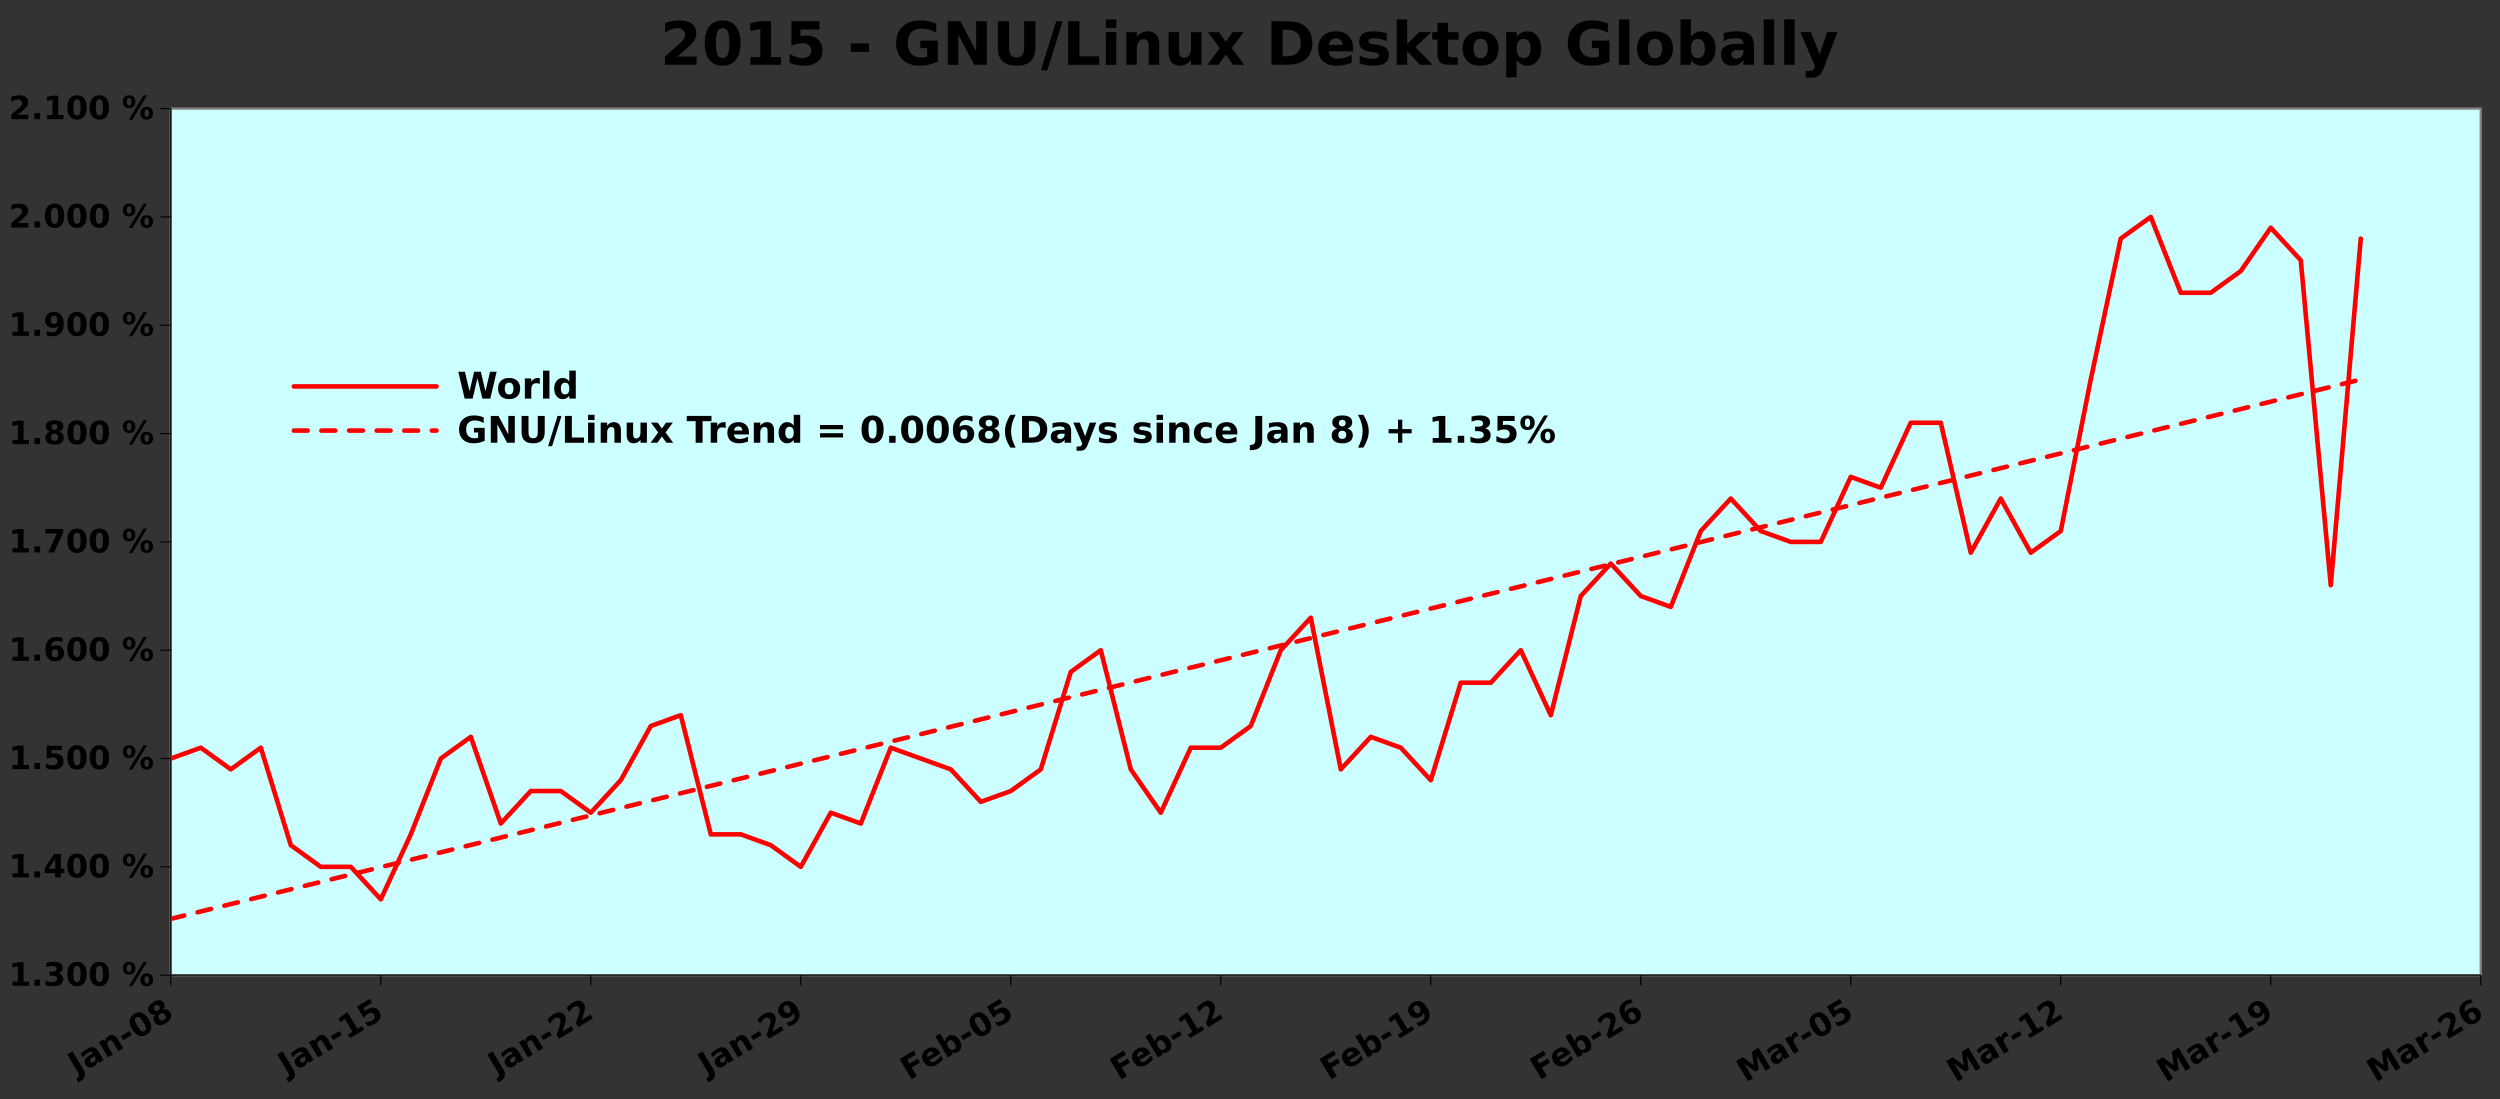 <?xml version="1.0" encoding="UTF-8"?>
<svg xmlns="http://www.w3.org/2000/svg" xmlns:xlink="http://www.w3.org/1999/xlink" width="1086.75pt" height="477.75pt" viewBox="0 0 1086.75 477.75" version="1.1">
<rect x="0" y="0" width="1086.75" height="477.75" fill="#333333" stroke="none"/>
<defs>
<g>
<symbol overflow="visible" id="glyph0-0">
<path style="stroke:none;" d="M 1.875 1.75 L -4.469 -8.828 L 1.531 -12.438 L 7.875 -1.859 Z M 2.141 0.688 L 6.812 -2.109 L 1.266 -11.344 L -3.406 -8.547 Z M 2.141 0.688 "/>
</symbol>
<symbol overflow="visible" id="glyph0-1">
<path style="stroke:none;" d="M -4.156 -9.406 L -1.891 -10.766 L 2.859 -2.859 C 3.504 -1.766 3.691 -0.773 3.422 0.109 C 3.148 0.992 2.414 1.797 1.219 2.516 L 0.766 2.797 L -0.25 1.109 L 0.094 0.891 C 0.562 0.617 0.832 0.281 0.906 -0.125 C 0.988 -0.539 0.883 -1 0.594 -1.5 Z M -4.156 -9.406 "/>
</symbol>
<symbol overflow="visible" id="glyph0-2">
<path style="stroke:none;" d="M 2.172 -5.328 C 1.734 -5.066 1.445 -4.789 1.312 -4.5 C 1.188 -4.219 1.207 -3.938 1.375 -3.656 C 1.539 -3.383 1.754 -3.227 2.016 -3.188 C 2.285 -3.145 2.582 -3.219 2.906 -3.406 C 3.301 -3.645 3.547 -3.988 3.641 -4.438 C 3.734 -4.883 3.648 -5.32 3.391 -5.75 L 3.25 -5.984 Z M 4.906 -8.047 L 7.156 -4.297 L 5.031 -3.031 L 4.438 -4.016 C 4.414 -3.441 4.281 -2.957 4.031 -2.562 C 3.789 -2.164 3.422 -1.816 2.922 -1.516 C 2.234 -1.098 1.555 -0.961 0.891 -1.109 C 0.234 -1.254 -0.285 -1.645 -0.672 -2.281 C -1.129 -3.051 -1.203 -3.773 -0.891 -4.453 C -0.578 -5.129 0.141 -5.805 1.266 -6.484 L 2.5 -7.234 L 2.406 -7.391 C 2.207 -7.723 1.93 -7.891 1.578 -7.891 C 1.234 -7.891 0.781 -7.723 0.219 -7.391 C -0.227 -7.117 -0.617 -6.82 -0.953 -6.5 C -1.285 -6.176 -1.566 -5.82 -1.797 -5.438 L -2.766 -7.047 C -2.367 -7.422 -1.961 -7.77 -1.547 -8.094 C -1.129 -8.426 -0.695 -8.727 -0.25 -9 C 0.938 -9.719 1.938 -10 2.75 -9.844 C 3.562 -9.688 4.281 -9.086 4.906 -8.047 Z M 4.906 -8.047 "/>
</symbol>
<symbol overflow="visible" id="glyph0-3">
<path style="stroke:none;" d="M 5.219 -8.562 L 7.609 -4.578 L 5.484 -3.297 L 5.094 -3.953 L 3.656 -6.344 C 3.312 -6.914 3.062 -7.301 2.906 -7.5 C 2.758 -7.707 2.625 -7.844 2.5 -7.906 C 2.332 -8 2.156 -8.039 1.969 -8.031 C 1.781 -8.02 1.598 -7.961 1.422 -7.859 C 0.984 -7.586 0.738 -7.207 0.688 -6.719 C 0.645 -6.227 0.805 -5.688 1.172 -5.094 L 3.109 -1.859 L 1 -0.609 L -2.938 -7.172 L -0.828 -8.422 L -0.25 -7.453 C -0.164 -8.035 -0.004 -8.523 0.234 -8.922 C 0.473 -9.316 0.812 -9.641 1.25 -9.891 C 2 -10.348 2.711 -10.461 3.391 -10.234 C 4.066 -10.016 4.676 -9.457 5.219 -8.562 Z M 5.219 -8.562 "/>
</symbol>
<symbol overflow="visible" id="glyph0-4">
<path style="stroke:none;" d="M -1.938 -4.703 L 1.734 -6.906 L 2.766 -5.188 L -0.906 -2.984 Z M -1.938 -4.703 "/>
</symbol>
<symbol overflow="visible" id="glyph0-5">
<path style="stroke:none;" d="M 2.891 -7.688 C 2.223 -8.789 1.656 -9.504 1.188 -9.828 C 0.719 -10.148 0.238 -10.164 -0.25 -9.875 C -0.727 -9.582 -0.938 -9.148 -0.875 -8.578 C -0.82 -8.016 -0.461 -7.18 0.203 -6.078 C 0.859 -4.973 1.426 -4.254 1.906 -3.922 C 2.383 -3.598 2.863 -3.582 3.344 -3.875 C 3.832 -4.164 4.039 -4.598 3.969 -5.172 C 3.906 -5.742 3.547 -6.582 2.891 -7.688 Z M 5.156 -9.031 C 6.031 -7.594 6.391 -6.289 6.234 -5.125 C 6.086 -3.957 5.438 -3.031 4.281 -2.344 C 3.133 -1.645 2.008 -1.504 0.906 -1.922 C -0.188 -2.336 -1.172 -3.266 -2.047 -4.703 C -2.922 -6.16 -3.281 -7.469 -3.125 -8.625 C -2.969 -9.789 -2.316 -10.723 -1.172 -11.422 C -0.016 -12.109 1.109 -12.242 2.203 -11.828 C 3.297 -11.422 4.281 -10.488 5.156 -9.031 Z M 5.156 -9.031 "/>
</symbol>
<symbol overflow="visible" id="glyph0-6">
<path style="stroke:none;" d="M 1.828 -6.422 C 1.41 -6.16 1.156 -5.848 1.062 -5.484 C 0.969 -5.129 1.051 -4.734 1.312 -4.297 C 1.57 -3.859 1.883 -3.594 2.25 -3.5 C 2.613 -3.414 3.004 -3.504 3.422 -3.766 C 3.848 -4.016 4.102 -4.316 4.188 -4.672 C 4.281 -5.035 4.195 -5.438 3.938 -5.875 C 3.676 -6.312 3.363 -6.57 3 -6.656 C 2.645 -6.75 2.254 -6.672 1.828 -6.422 Z M -0.266 -6.172 C -0.898 -6.023 -1.453 -6.035 -1.922 -6.203 C -2.391 -6.367 -2.77 -6.703 -3.062 -7.203 C -3.508 -7.93 -3.57 -8.656 -3.25 -9.375 C -2.926 -10.094 -2.234 -10.773 -1.172 -11.422 C -0.109 -12.055 0.812 -12.344 1.594 -12.281 C 2.375 -12.227 2.988 -11.832 3.438 -11.094 C 3.727 -10.594 3.836 -10.098 3.766 -9.609 C 3.691 -9.117 3.441 -8.633 3.016 -8.156 C 3.711 -8.344 4.32 -8.344 4.844 -8.156 C 5.363 -7.977 5.789 -7.609 6.125 -7.047 C 6.645 -6.18 6.75 -5.348 6.438 -4.547 C 6.133 -3.754 5.414 -3.02 4.281 -2.344 C 3.156 -1.656 2.164 -1.359 1.312 -1.453 C 0.457 -1.555 -0.227 -2.039 -0.75 -2.906 C -1.082 -3.469 -1.207 -4.02 -1.125 -4.562 C -1.039 -5.113 -0.754 -5.648 -0.266 -6.172 Z M -0.812 -8.25 C -0.602 -7.895 -0.344 -7.68 -0.031 -7.609 C 0.281 -7.547 0.613 -7.625 0.969 -7.844 C 1.32 -8.051 1.535 -8.305 1.609 -8.609 C 1.691 -8.91 1.629 -9.238 1.422 -9.594 C 1.211 -9.938 0.957 -10.141 0.656 -10.203 C 0.352 -10.273 0.023 -10.207 -0.328 -10 C -0.68 -9.781 -0.898 -9.516 -0.984 -9.203 C -1.066 -8.898 -1.008 -8.582 -0.812 -8.25 Z M -0.812 -8.25 "/>
</symbol>
<symbol overflow="visible" id="glyph0-7">
<path style="stroke:none;" d="M 0.469 -2.391 L 2.469 -3.594 L -0.938 -9.266 L -2.719 -7.609 L -3.641 -9.141 L -1.859 -10.781 L 0.281 -12.078 L 4.594 -4.875 L 6.594 -6.062 L 7.531 -4.516 L 1.406 -0.844 Z M 0.469 -2.391 "/>
</symbol>
<symbol overflow="visible" id="glyph0-8">
<path style="stroke:none;" d="M -3.984 -9.516 L 1.641 -12.891 L 2.641 -11.219 L -1.188 -8.922 L -0.375 -7.578 C -0.238 -7.734 -0.094 -7.875 0.062 -8 C 0.227 -8.125 0.406 -8.242 0.594 -8.359 C 1.664 -8.992 2.656 -9.223 3.562 -9.047 C 4.477 -8.879 5.223 -8.32 5.797 -7.375 C 6.367 -6.426 6.492 -5.488 6.172 -4.562 C 5.848 -3.633 5.109 -2.828 3.953 -2.141 C 3.461 -1.836 2.941 -1.586 2.391 -1.391 C 1.836 -1.203 1.266 -1.066 0.672 -0.984 L -0.391 -2.75 C 0.254 -2.758 0.828 -2.82 1.328 -2.938 C 1.836 -3.051 2.285 -3.223 2.672 -3.453 C 3.211 -3.785 3.562 -4.18 3.719 -4.641 C 3.875 -5.098 3.812 -5.555 3.531 -6.016 C 3.258 -6.473 2.883 -6.738 2.406 -6.812 C 1.938 -6.895 1.43 -6.77 0.891 -6.438 C 0.555 -6.238 0.234 -5.984 -0.078 -5.672 C -0.391 -5.367 -0.707 -5.008 -1.031 -4.594 Z M -3.984 -9.516 "/>
</symbol>
<symbol overflow="visible" id="glyph0-9">
<path style="stroke:none;" d="M 2.453 -3.734 L 6.312 -6.047 L 7.312 -4.391 L 0.953 -0.578 L -0.047 -2.234 L 1.453 -6.953 C 1.578 -7.391 1.633 -7.77 1.625 -8.094 C 1.625 -8.426 1.539 -8.727 1.375 -9 C 1.133 -9.406 0.801 -9.648 0.375 -9.734 C -0.051 -9.816 -0.492 -9.719 -0.953 -9.438 C -1.297 -9.227 -1.633 -8.922 -1.969 -8.516 C -2.301 -8.117 -2.613 -7.633 -2.906 -7.062 L -4.062 -8.984 C -3.656 -9.453 -3.227 -9.879 -2.781 -10.266 C -2.332 -10.648 -1.875 -10.984 -1.406 -11.266 C -0.363 -11.898 0.582 -12.16 1.438 -12.047 C 2.301 -11.941 2.977 -11.473 3.469 -10.641 C 3.758 -10.172 3.906 -9.656 3.906 -9.094 C 3.906 -8.531 3.719 -7.664 3.344 -6.5 Z M 2.453 -3.734 "/>
</symbol>
<symbol overflow="visible" id="glyph0-10">
<path style="stroke:none;" d="M 1.094 -0.906 L 0.109 -2.531 C 0.566 -2.57 0.984 -2.648 1.359 -2.766 C 1.742 -2.891 2.098 -3.047 2.422 -3.234 C 3.098 -3.641 3.508 -4.141 3.656 -4.734 C 3.812 -5.328 3.703 -6.008 3.328 -6.781 C 3.16 -6.438 2.957 -6.125 2.719 -5.844 C 2.488 -5.57 2.195 -5.332 1.844 -5.125 C 0.945 -4.582 0.066 -4.406 -0.797 -4.594 C -1.66 -4.781 -2.348 -5.301 -2.859 -6.156 C -3.43 -7.094 -3.578 -8.023 -3.297 -8.953 C -3.023 -9.891 -2.379 -10.664 -1.359 -11.281 C -0.211 -11.969 0.898 -12.117 1.984 -11.734 C 3.078 -11.348 4.047 -10.445 4.891 -9.031 C 5.754 -7.582 6.07 -6.227 5.844 -4.969 C 5.613 -3.707 4.863 -2.691 3.594 -1.922 C 3.176 -1.672 2.758 -1.461 2.344 -1.297 C 1.926 -1.141 1.508 -1.008 1.094 -0.906 Z M 1.344 -6.797 C 1.738 -7.035 1.957 -7.344 2 -7.719 C 2.039 -8.094 1.906 -8.539 1.594 -9.062 C 1.289 -9.562 0.961 -9.879 0.609 -10.016 C 0.266 -10.148 -0.102 -10.098 -0.5 -9.859 C -0.895 -9.617 -1.113 -9.312 -1.156 -8.938 C -1.207 -8.57 -1.082 -8.141 -0.781 -7.641 C -0.469 -7.117 -0.133 -6.785 0.219 -6.641 C 0.57 -6.504 0.945 -6.555 1.344 -6.797 Z M 1.344 -6.797 "/>
</symbol>
<symbol overflow="visible" id="glyph0-11">
<path style="stroke:none;" d="M -4.156 -9.406 L 1.938 -13.078 L 2.953 -11.375 L -0.875 -9.062 L 0.109 -7.422 L 3.719 -9.594 L 4.734 -7.891 L 1.125 -5.719 L 3.359 -2.016 L 1.094 -0.656 Z M -4.156 -9.406 "/>
</symbol>
<symbol overflow="visible" id="glyph0-12">
<path style="stroke:none;" d="M 5.562 -7.828 L 5.922 -7.234 L 1.031 -4.297 C 1.375 -3.836 1.77 -3.57 2.219 -3.5 C 2.676 -3.438 3.176 -3.57 3.719 -3.906 C 4.164 -4.164 4.582 -4.504 4.969 -4.922 C 5.352 -5.336 5.707 -5.82 6.031 -6.375 L 7.016 -4.766 C 6.629 -4.273 6.219 -3.832 5.781 -3.438 C 5.344 -3.039 4.875 -2.691 4.375 -2.391 C 3.188 -1.68 2.082 -1.43 1.062 -1.641 C 0.039 -1.848 -0.797 -2.5 -1.453 -3.594 C -2.086 -4.656 -2.27 -5.688 -2 -6.688 C -1.727 -7.688 -1.023 -8.531 0.109 -9.219 C 1.141 -9.832 2.148 -10.016 3.141 -9.766 C 4.129 -9.516 4.938 -8.867 5.562 -7.828 Z M 3 -7.234 C 2.75 -7.641 2.438 -7.895 2.062 -8 C 1.688 -8.102 1.312 -8.039 0.938 -7.812 C 0.531 -7.57 0.266 -7.258 0.141 -6.875 C 0.023 -6.5 0.07 -6.07 0.281 -5.594 Z M 3 -7.234 "/>
</symbol>
<symbol overflow="visible" id="glyph0-13">
<path style="stroke:none;" d="M 3.688 -4.062 C 4.133 -4.332 4.375 -4.703 4.406 -5.172 C 4.445 -5.641 4.281 -6.188 3.906 -6.812 C 3.531 -7.438 3.125 -7.844 2.688 -8.031 C 2.258 -8.219 1.82 -8.176 1.375 -7.906 C 0.926 -7.633 0.68 -7.258 0.641 -6.781 C 0.598 -6.301 0.766 -5.754 1.141 -5.141 C 1.516 -4.516 1.922 -4.109 2.359 -3.922 C 2.797 -3.742 3.238 -3.789 3.688 -4.062 Z M -0.25 -7.453 C -0.195 -8.016 -0.051 -8.492 0.188 -8.891 C 0.426 -9.285 0.773 -9.617 1.234 -9.891 C 2.047 -10.379 2.906 -10.457 3.812 -10.125 C 4.719 -9.801 5.473 -9.133 6.078 -8.125 C 6.691 -7.102 6.93 -6.113 6.797 -5.156 C 6.672 -4.207 6.203 -3.488 5.391 -3 C 4.93 -2.727 4.469 -2.578 4 -2.547 C 3.539 -2.516 3.051 -2.602 2.531 -2.812 L 3.109 -1.859 L 1 -0.609 L -4.484 -9.734 L -2.375 -10.984 Z M -0.25 -7.453 "/>
</symbol>
<symbol overflow="visible" id="glyph0-14">
<path style="stroke:none;" d="M 1.75 -6.922 C 1.352 -6.68 1.133 -6.375 1.094 -6 C 1.051 -5.633 1.18 -5.195 1.484 -4.688 C 1.785 -4.176 2.113 -3.848 2.469 -3.703 C 2.82 -3.566 3.195 -3.617 3.594 -3.859 C 3.988 -4.098 4.207 -4.406 4.25 -4.781 C 4.289 -5.156 4.16 -5.598 3.859 -6.109 C 3.555 -6.617 3.227 -6.941 2.875 -7.078 C 2.52 -7.211 2.145 -7.16 1.75 -6.922 Z M 2 -12.797 L 2.984 -11.172 C 2.504 -11.141 2.07 -11.066 1.688 -10.953 C 1.312 -10.836 0.969 -10.688 0.656 -10.5 C -0.008 -10.094 -0.414 -9.586 -0.562 -8.984 C -0.719 -8.391 -0.609 -7.707 -0.234 -6.938 C -0.086 -7.281 0.102 -7.586 0.344 -7.859 C 0.582 -8.141 0.883 -8.383 1.25 -8.594 C 2.133 -9.133 3.008 -9.305 3.875 -9.109 C 4.738 -8.922 5.426 -8.406 5.938 -7.562 C 6.5 -6.625 6.645 -5.688 6.375 -4.75 C 6.102 -3.82 5.453 -3.047 4.422 -2.422 C 3.285 -1.734 2.176 -1.586 1.094 -1.984 C 0.008 -2.379 -0.953 -3.285 -1.797 -4.703 C -2.672 -6.148 -2.988 -7.504 -2.75 -8.766 C -2.52 -10.023 -1.773 -11.035 -0.516 -11.797 C -0.109 -12.035 0.301 -12.238 0.719 -12.406 C 1.133 -12.57 1.562 -12.703 2 -12.797 Z M 2 -12.797 "/>
</symbol>
<symbol overflow="visible" id="glyph0-15">
<path style="stroke:none;" d="M -4.156 -9.406 L -1.266 -11.141 L 3.5 -7.656 L 2.719 -13.531 L 5.578 -15.266 L 10.828 -6.516 L 8.703 -5.234 L 4.859 -11.641 L 5.672 -5.703 L 4.234 -4.844 L -0.609 -8.359 L 3.234 -1.953 L 1.094 -0.656 Z M -4.156 -9.406 "/>
</symbol>
<symbol overflow="visible" id="glyph0-16">
<path style="stroke:none;" d="M 3 -8.312 C 2.77 -8.289 2.551 -8.242 2.344 -8.172 C 2.145 -8.098 1.953 -8.004 1.766 -7.891 C 1.234 -7.566 0.926 -7.145 0.844 -6.625 C 0.758 -6.102 0.91 -5.523 1.297 -4.891 L 3.109 -1.859 L 1 -0.609 L -2.938 -7.172 L -0.828 -8.422 L -0.188 -7.344 C -0.176 -7.945 -0.062 -8.445 0.156 -8.844 C 0.383 -9.25 0.75 -9.598 1.25 -9.891 C 1.312 -9.941 1.383 -9.988 1.469 -10.031 C 1.562 -10.07 1.695 -10.129 1.875 -10.203 Z M 3 -8.312 "/>
</symbol>
<symbol overflow="visible" id="glyph1-0">
<path style="stroke:none;" d="M 0.703 2.469 L 0.703 -9.875 L 7.703 -9.875 L 7.703 2.469 Z M 1.484 1.703 L 6.922 1.703 L 6.922 -9.078 L 1.484 -9.078 Z M 1.484 1.703 "/>
</symbol>
<symbol overflow="visible" id="glyph1-1">
<path style="stroke:none;" d="M 1.641 -1.812 L 3.969 -1.812 L 3.969 -8.422 L 1.578 -7.922 L 1.578 -9.719 L 3.953 -10.203 L 6.453 -10.203 L 6.453 -1.812 L 8.781 -1.812 L 8.781 0 L 1.641 0 Z M 1.641 -1.812 "/>
</symbol>
<symbol overflow="visible" id="glyph1-2">
<path style="stroke:none;" d="M 1.422 -2.641 L 3.891 -2.641 L 3.891 0 L 1.422 0 Z M 1.422 -2.641 "/>
</symbol>
<symbol overflow="visible" id="glyph1-3">
<path style="stroke:none;" d="M 6.516 -5.5 C 7.203 -5.32 7.723 -5.016 8.078 -4.578 C 8.441 -4.141 8.625 -3.582 8.625 -2.906 C 8.625 -1.883 8.234 -1.109 7.453 -0.578 C 6.68 -0.055 5.555 0.203 4.078 0.203 C 3.547 0.203 3.016 0.156 2.484 0.062 C 1.961 -0.02 1.445 -0.145 0.938 -0.312 L 0.938 -2.344 C 1.426 -2.094 1.91 -1.906 2.391 -1.781 C 2.879 -1.656 3.359 -1.594 3.828 -1.594 C 4.523 -1.594 5.062 -1.711 5.438 -1.953 C 5.812 -2.191 6 -2.539 6 -3 C 6 -3.457 5.805 -3.805 5.422 -4.047 C 5.047 -4.285 4.484 -4.406 3.734 -4.406 L 2.688 -4.406 L 2.688 -6.109 L 3.797 -6.109 C 4.453 -6.109 4.941 -6.211 5.266 -6.422 C 5.586 -6.629 5.75 -6.941 5.75 -7.359 C 5.75 -7.754 5.594 -8.055 5.281 -8.266 C 4.969 -8.484 4.523 -8.594 3.953 -8.594 C 3.523 -8.594 3.094 -8.547 2.656 -8.453 C 2.227 -8.359 1.801 -8.219 1.375 -8.031 L 1.375 -9.953 C 1.895 -10.098 2.41 -10.207 2.922 -10.281 C 3.43 -10.352 3.93 -10.391 4.422 -10.391 C 5.742 -10.391 6.734 -10.172 7.391 -9.734 C 8.055 -9.297 8.391 -8.641 8.391 -7.766 C 8.391 -7.172 8.227 -6.68 7.906 -6.297 C 7.594 -5.922 7.129 -5.656 6.516 -5.5 Z M 6.516 -5.5 "/>
</symbol>
<symbol overflow="visible" id="glyph1-4">
<path style="stroke:none;" d="M 6.438 -5.109 C 6.438 -6.391 6.316 -7.289 6.078 -7.812 C 5.836 -8.332 5.438 -8.594 4.875 -8.594 C 4.312 -8.594 3.906 -8.332 3.656 -7.812 C 3.414 -7.289 3.297 -6.391 3.297 -5.109 C 3.297 -3.816 3.414 -2.906 3.656 -2.375 C 3.906 -1.852 4.312 -1.594 4.875 -1.594 C 5.438 -1.594 5.836 -1.852 6.078 -2.375 C 6.316 -2.906 6.438 -3.816 6.438 -5.109 Z M 9.078 -5.094 C 9.078 -3.406 8.711 -2.098 7.984 -1.172 C 7.254 -0.254 6.219 0.203 4.875 0.203 C 3.531 0.203 2.492 -0.254 1.766 -1.172 C 1.035 -2.098 0.672 -3.406 0.672 -5.094 C 0.672 -6.789 1.035 -8.098 1.766 -9.016 C 2.492 -9.93 3.531 -10.391 4.875 -10.391 C 6.219 -10.391 7.254 -9.93 7.984 -9.016 C 8.711 -8.098 9.078 -6.789 9.078 -5.094 Z M 9.078 -5.094 "/>
</symbol>
<symbol overflow="visible" id="glyph1-5">
<path style="stroke:none;" d=""/>
</symbol>
<symbol overflow="visible" id="glyph1-6">
<path style="stroke:none;" d="M 10.844 -4.219 C 10.52 -4.219 10.27 -4.078 10.094 -3.797 C 9.914 -3.516 9.828 -3.113 9.828 -2.594 C 9.828 -2.07 9.914 -1.672 10.094 -1.391 C 10.27 -1.109 10.52 -0.969 10.844 -0.969 C 11.176 -0.969 11.426 -1.109 11.594 -1.391 C 11.77 -1.672 11.859 -2.07 11.859 -2.594 C 11.859 -3.113 11.77 -3.516 11.594 -3.797 C 11.414 -4.078 11.164 -4.219 10.844 -4.219 Z M 10.844 -5.359 C 11.695 -5.359 12.363 -5.113 12.844 -4.625 C 13.332 -4.133 13.578 -3.457 13.578 -2.594 C 13.578 -1.727 13.332 -1.047 12.844 -0.547 C 12.363 -0.047 11.695 0.203 10.844 0.203 C 10 0.203 9.332 -0.047 8.844 -0.547 C 8.352 -1.047 8.109 -1.727 8.109 -2.594 C 8.109 -3.445 8.352 -4.117 8.844 -4.609 C 9.332 -5.109 10 -5.359 10.844 -5.359 Z M 4.578 0.203 L 3.062 0.203 L 9.453 -10.391 L 10.969 -10.391 Z M 3.172 -10.391 C 4.023 -10.391 4.691 -10.141 5.172 -9.641 C 5.66 -9.148 5.906 -8.473 5.906 -7.609 C 5.906 -6.754 5.66 -6.078 5.172 -5.578 C 4.691 -5.078 4.023 -4.828 3.172 -4.828 C 2.328 -4.828 1.66 -5.078 1.172 -5.578 C 0.691 -6.078 0.453 -6.754 0.453 -7.609 C 0.453 -8.473 0.691 -9.148 1.172 -9.641 C 1.66 -10.141 2.328 -10.391 3.172 -10.391 Z M 3.172 -9.25 C 2.848 -9.25 2.598 -9.102 2.422 -8.812 C 2.242 -8.531 2.156 -8.129 2.156 -7.609 C 2.156 -7.086 2.242 -6.68 2.422 -6.391 C 2.598 -6.109 2.848 -5.969 3.172 -5.969 C 3.504 -5.969 3.758 -6.109 3.938 -6.391 C 4.113 -6.68 4.203 -7.086 4.203 -7.609 C 4.203 -8.129 4.113 -8.531 3.938 -8.812 C 3.758 -9.102 3.504 -9.25 3.172 -9.25 Z M 3.172 -9.25 "/>
</symbol>
<symbol overflow="visible" id="glyph1-7">
<path style="stroke:none;" d="M 5.156 -8.047 L 2.266 -3.766 L 5.156 -3.766 Z M 4.719 -10.203 L 7.641 -10.203 L 7.641 -3.766 L 9.094 -3.766 L 9.094 -1.859 L 7.641 -1.859 L 7.641 0 L 5.156 0 L 5.156 -1.859 L 0.625 -1.859 L 0.625 -4.109 Z M 4.719 -10.203 "/>
</symbol>
<symbol overflow="visible" id="glyph1-8">
<path style="stroke:none;" d="M 1.484 -10.203 L 8.031 -10.203 L 8.031 -8.266 L 3.578 -8.266 L 3.578 -6.688 C 3.785 -6.75 3.988 -6.789 4.188 -6.812 C 4.383 -6.844 4.594 -6.859 4.812 -6.859 C 6.062 -6.859 7.031 -6.547 7.719 -5.922 C 8.414 -5.305 8.766 -4.441 8.766 -3.328 C 8.766 -2.223 8.383 -1.359 7.625 -0.734 C 6.875 -0.109 5.828 0.203 4.484 0.203 C 3.91 0.203 3.336 0.145 2.766 0.031 C 2.203 -0.082 1.641 -0.254 1.078 -0.484 L 1.078 -2.547 C 1.641 -2.234 2.164 -1.992 2.656 -1.828 C 3.156 -1.672 3.629 -1.594 4.078 -1.594 C 4.711 -1.594 5.211 -1.75 5.578 -2.062 C 5.941 -2.375 6.125 -2.797 6.125 -3.328 C 6.125 -3.867 5.941 -4.289 5.578 -4.594 C 5.211 -4.906 4.711 -5.062 4.078 -5.062 C 3.691 -5.062 3.285 -5.008 2.859 -4.906 C 2.43 -4.812 1.973 -4.664 1.484 -4.469 Z M 1.484 -10.203 "/>
</symbol>
<symbol overflow="visible" id="glyph1-9">
<path style="stroke:none;" d="M 5.062 -5.031 C 4.602 -5.031 4.258 -4.879 4.031 -4.578 C 3.801 -4.285 3.688 -3.844 3.688 -3.25 C 3.688 -2.656 3.801 -2.207 4.031 -1.906 C 4.258 -1.602 4.602 -1.453 5.062 -1.453 C 5.531 -1.453 5.879 -1.602 6.109 -1.906 C 6.336 -2.207 6.453 -2.656 6.453 -3.25 C 6.453 -3.844 6.336 -4.285 6.109 -4.578 C 5.879 -4.879 5.531 -5.031 5.062 -5.031 Z M 8.312 -9.938 L 8.312 -8.047 C 7.883 -8.254 7.477 -8.406 7.094 -8.5 C 6.707 -8.602 6.332 -8.656 5.969 -8.656 C 5.188 -8.656 4.578 -8.438 4.141 -8 C 3.703 -7.562 3.445 -6.914 3.375 -6.062 C 3.676 -6.289 4 -6.457 4.344 -6.562 C 4.695 -6.676 5.082 -6.734 5.5 -6.734 C 6.539 -6.734 7.379 -6.426 8.016 -5.812 C 8.66 -5.207 8.984 -4.41 8.984 -3.422 C 8.984 -2.328 8.625 -1.445 7.906 -0.781 C 7.195 -0.125 6.238 0.203 5.031 0.203 C 3.707 0.203 2.68 -0.242 1.953 -1.141 C 1.234 -2.035 0.875 -3.305 0.875 -4.953 C 0.875 -6.641 1.297 -7.961 2.141 -8.922 C 2.992 -9.891 4.16 -10.375 5.641 -10.375 C 6.109 -10.375 6.562 -10.336 7 -10.266 C 7.445 -10.191 7.883 -10.082 8.312 -9.938 Z M 8.312 -9.938 "/>
</symbol>
<symbol overflow="visible" id="glyph1-10">
<path style="stroke:none;" d="M 0.938 -10.203 L 8.625 -10.203 L 8.625 -8.719 L 4.656 0 L 2.078 0 L 5.859 -8.266 L 0.938 -8.266 Z M 0.938 -10.203 "/>
</symbol>
<symbol overflow="visible" id="glyph1-11">
<path style="stroke:none;" d="M 4.875 -4.562 C 4.383 -4.562 4.004 -4.426 3.734 -4.156 C 3.473 -3.895 3.344 -3.516 3.344 -3.016 C 3.344 -2.504 3.473 -2.113 3.734 -1.844 C 4.004 -1.582 4.383 -1.453 4.875 -1.453 C 5.363 -1.453 5.738 -1.582 6 -1.844 C 6.258 -2.113 6.391 -2.504 6.391 -3.016 C 6.391 -3.516 6.258 -3.895 6 -4.156 C 5.738 -4.426 5.363 -4.562 4.875 -4.562 Z M 2.953 -5.438 C 2.336 -5.625 1.867 -5.91 1.547 -6.297 C 1.234 -6.68 1.078 -7.164 1.078 -7.75 C 1.078 -8.602 1.398 -9.254 2.047 -9.703 C 2.691 -10.16 3.633 -10.391 4.875 -10.391 C 6.113 -10.391 7.051 -10.164 7.688 -9.719 C 8.332 -9.27 8.656 -8.613 8.656 -7.75 C 8.656 -7.164 8.492 -6.68 8.172 -6.297 C 7.859 -5.91 7.395 -5.625 6.781 -5.438 C 7.469 -5.238 7.988 -4.926 8.344 -4.5 C 8.695 -4.07 8.875 -3.531 8.875 -2.875 C 8.875 -1.863 8.535 -1.098 7.859 -0.578 C 7.191 -0.055 6.195 0.203 4.875 0.203 C 3.551 0.203 2.551 -0.055 1.875 -0.578 C 1.195 -1.098 0.859 -1.863 0.859 -2.875 C 0.859 -3.531 1.035 -4.07 1.391 -4.5 C 1.742 -4.926 2.266 -5.238 2.953 -5.438 Z M 3.562 -7.484 C 3.562 -7.078 3.676 -6.766 3.906 -6.547 C 4.133 -6.328 4.457 -6.219 4.875 -6.219 C 5.281 -6.219 5.594 -6.328 5.812 -6.547 C 6.039 -6.766 6.156 -7.078 6.156 -7.484 C 6.156 -7.891 6.039 -8.195 5.812 -8.406 C 5.594 -8.625 5.281 -8.734 4.875 -8.734 C 4.457 -8.734 4.133 -8.625 3.906 -8.406 C 3.676 -8.188 3.562 -7.879 3.562 -7.484 Z M 3.562 -7.484 "/>
</symbol>
<symbol overflow="visible" id="glyph1-12">
<path style="stroke:none;" d="M 1.406 -0.219 L 1.406 -2.109 C 1.82 -1.91 2.219 -1.766 2.594 -1.672 C 2.977 -1.578 3.359 -1.531 3.734 -1.531 C 4.523 -1.531 5.141 -1.742 5.578 -2.172 C 6.016 -2.609 6.27 -3.254 6.344 -4.109 C 6.031 -3.891 5.695 -3.723 5.344 -3.609 C 5 -3.492 4.625 -3.438 4.219 -3.438 C 3.164 -3.438 2.316 -3.738 1.672 -4.344 C 1.035 -4.945 0.719 -5.75 0.719 -6.75 C 0.719 -7.844 1.07 -8.719 1.781 -9.375 C 2.5 -10.039 3.457 -10.375 4.656 -10.375 C 5.988 -10.375 7.02 -9.926 7.75 -9.031 C 8.477 -8.133 8.844 -6.863 8.844 -5.219 C 8.844 -3.531 8.414 -2.203 7.562 -1.234 C 6.719 -0.273 5.551 0.203 4.062 0.203 C 3.582 0.203 3.125 0.164 2.688 0.094 C 2.25 0.02 1.82 -0.082 1.406 -0.219 Z M 4.656 -5.141 C 5.113 -5.141 5.457 -5.285 5.688 -5.578 C 5.914 -5.879 6.031 -6.332 6.031 -6.938 C 6.031 -7.531 5.914 -7.973 5.688 -8.266 C 5.457 -8.566 5.113 -8.719 4.656 -8.719 C 4.188 -8.719 3.836 -8.566 3.609 -8.266 C 3.379 -7.973 3.266 -7.531 3.266 -6.938 C 3.266 -6.332 3.379 -5.879 3.609 -5.578 C 3.836 -5.285 4.188 -5.141 4.656 -5.141 Z M 4.656 -5.141 "/>
</symbol>
<symbol overflow="visible" id="glyph1-13">
<path style="stroke:none;" d="M 4.031 -1.938 L 8.531 -1.938 L 8.531 0 L 1.109 0 L 1.109 -1.938 L 4.828 -5.219 C 5.16 -5.52 5.406 -5.812 5.562 -6.094 C 5.727 -6.383 5.812 -6.688 5.812 -7 C 5.812 -7.477 5.648 -7.863 5.328 -8.156 C 5.004 -8.445 4.578 -8.594 4.047 -8.594 C 3.641 -8.594 3.191 -8.504 2.703 -8.328 C 2.211 -8.148 1.691 -7.891 1.141 -7.547 L 1.141 -9.797 C 1.734 -9.984 2.316 -10.129 2.891 -10.234 C 3.473 -10.336 4.039 -10.391 4.594 -10.391 C 5.812 -10.391 6.758 -10.117 7.438 -9.578 C 8.113 -9.047 8.453 -8.297 8.453 -7.328 C 8.453 -6.773 8.305 -6.258 8.016 -5.781 C 7.734 -5.301 7.133 -4.656 6.219 -3.844 Z M 4.031 -1.938 "/>
</symbol>
<symbol overflow="visible" id="glyph2-0">
<path style="stroke:none;" d="M 0.797 2.828 L 0.797 -11.281 L 8.797 -11.281 L 8.797 2.828 Z M 1.703 1.938 L 7.906 1.938 L 7.906 -10.391 L 1.703 -10.391 Z M 1.703 1.938 "/>
</symbol>
<symbol overflow="visible" id="glyph2-1">
<path style="stroke:none;" d="M 0.484 -11.672 L 3.359 -11.672 L 5.375 -3.188 L 7.375 -11.672 L 10.281 -11.672 L 12.281 -3.188 L 14.297 -11.672 L 17.156 -11.672 L 14.406 0 L 10.938 0 L 8.812 -8.875 L 6.719 0 L 3.25 0 Z M 0.484 -11.672 "/>
</symbol>
<symbol overflow="visible" id="glyph2-2">
<path style="stroke:none;" d="M 5.516 -6.969 C 4.891 -6.969 4.414 -6.742 4.094 -6.297 C 3.77 -5.848 3.609 -5.207 3.609 -4.375 C 3.609 -3.531 3.77 -2.883 4.094 -2.438 C 4.414 -2 4.891 -1.781 5.516 -1.781 C 6.117 -1.781 6.582 -2 6.906 -2.438 C 7.227 -2.883 7.391 -3.531 7.391 -4.375 C 7.391 -5.207 7.227 -5.848 6.906 -6.297 C 6.582 -6.742 6.117 -6.969 5.516 -6.969 Z M 5.516 -8.969 C 7.016 -8.969 8.188 -8.562 9.031 -7.75 C 9.883 -6.938 10.312 -5.812 10.312 -4.375 C 10.312 -2.938 9.883 -1.805 9.031 -0.984 C 8.188 -0.172 7.016 0.234 5.516 0.234 C 4.004 0.234 2.82 -0.172 1.969 -0.984 C 1.113 -1.805 0.688 -2.938 0.688 -4.375 C 0.688 -5.812 1.113 -6.938 1.969 -7.75 C 2.82 -8.562 4.004 -8.969 5.516 -8.969 Z M 5.516 -8.969 "/>
</symbol>
<symbol overflow="visible" id="glyph2-3">
<path style="stroke:none;" d="M 7.844 -6.375 C 7.602 -6.488 7.359 -6.57 7.109 -6.625 C 6.867 -6.676 6.629 -6.703 6.391 -6.703 C 5.672 -6.703 5.113 -6.473 4.719 -6.016 C 4.332 -5.555 4.141 -4.895 4.141 -4.031 L 4.141 0 L 1.344 0 L 1.344 -8.75 L 4.141 -8.75 L 4.141 -7.312 C 4.504 -7.883 4.914 -8.301 5.375 -8.562 C 5.844 -8.832 6.406 -8.969 7.062 -8.969 C 7.156 -8.969 7.254 -8.961 7.359 -8.953 C 7.473 -8.941 7.633 -8.926 7.844 -8.906 Z M 7.844 -6.375 "/>
</symbol>
<symbol overflow="visible" id="glyph2-4">
<path style="stroke:none;" d="M 1.344 -12.156 L 4.141 -12.156 L 4.141 0 L 1.344 0 Z M 1.344 -12.156 "/>
</symbol>
<symbol overflow="visible" id="glyph2-5">
<path style="stroke:none;" d="M 7.297 -7.469 L 7.297 -12.156 L 10.109 -12.156 L 10.109 0 L 7.297 0 L 7.297 -1.266 C 6.91 -0.754 6.484 -0.375 6.016 -0.125 C 5.555 0.113 5.023 0.234 4.422 0.234 C 3.336 0.234 2.445 -0.191 1.75 -1.047 C 1.062 -1.91 0.719 -3.02 0.719 -4.375 C 0.719 -5.719 1.062 -6.816 1.75 -7.672 C 2.445 -8.535 3.336 -8.969 4.422 -8.969 C 5.023 -8.969 5.555 -8.844 6.016 -8.594 C 6.484 -8.352 6.91 -7.977 7.297 -7.469 Z M 5.453 -1.812 C 6.055 -1.812 6.516 -2.031 6.828 -2.469 C 7.141 -2.906 7.297 -3.539 7.297 -4.375 C 7.297 -5.207 7.141 -5.844 6.828 -6.281 C 6.516 -6.719 6.055 -6.938 5.453 -6.938 C 4.859 -6.938 4.406 -6.719 4.094 -6.281 C 3.781 -5.844 3.625 -5.207 3.625 -4.375 C 3.625 -3.539 3.781 -2.906 4.094 -2.469 C 4.406 -2.031 4.859 -1.812 5.453 -1.812 Z M 5.453 -1.812 "/>
</symbol>
<symbol overflow="visible" id="glyph2-6">
<path style="stroke:none;" d="M 11.953 -0.875 C 11.203 -0.508 10.422 -0.234 9.609 -0.047 C 8.805 0.141 7.977 0.234 7.125 0.234 C 5.176 0.234 3.633 -0.305 2.5 -1.391 C 1.363 -2.484 0.797 -3.961 0.797 -5.828 C 0.797 -7.703 1.375 -9.176 2.531 -10.25 C 3.688 -11.332 5.27 -11.875 7.281 -11.875 C 8.062 -11.875 8.805 -11.801 9.516 -11.656 C 10.223 -11.508 10.895 -11.297 11.531 -11.016 L 11.531 -8.594 C 10.875 -8.969 10.223 -9.242 9.578 -9.422 C 8.941 -9.609 8.301 -9.703 7.656 -9.703 C 6.457 -9.703 5.531 -9.363 4.875 -8.688 C 4.227 -8.02 3.906 -7.066 3.906 -5.828 C 3.906 -4.586 4.219 -3.629 4.844 -2.953 C 5.469 -2.285 6.359 -1.953 7.516 -1.953 C 7.828 -1.953 8.113 -1.973 8.375 -2.016 C 8.645 -2.055 8.891 -2.117 9.109 -2.203 L 9.109 -4.469 L 7.266 -4.469 L 7.266 -6.484 L 11.953 -6.484 Z M 11.953 -0.875 "/>
</symbol>
<symbol overflow="visible" id="glyph2-7">
<path style="stroke:none;" d="M 1.469 -11.672 L 4.828 -11.672 L 9.078 -3.672 L 9.078 -11.672 L 11.922 -11.672 L 11.922 0 L 8.562 0 L 4.328 -8 L 4.328 0 L 1.469 0 Z M 1.469 -11.672 "/>
</symbol>
<symbol overflow="visible" id="glyph2-8">
<path style="stroke:none;" d="M 1.469 -11.672 L 4.484 -11.672 L 4.484 -4.672 C 4.484 -3.711 4.641 -3.023 4.953 -2.609 C 5.266 -2.191 5.781 -1.984 6.5 -1.984 C 7.219 -1.984 7.734 -2.191 8.047 -2.609 C 8.359 -3.023 8.516 -3.711 8.516 -4.672 L 8.516 -11.672 L 11.531 -11.672 L 11.531 -4.672 C 11.531 -3.023 11.113 -1.797 10.281 -0.984 C 9.457 -0.172 8.195 0.234 6.5 0.234 C 4.801 0.234 3.535 -0.172 2.703 -0.984 C 1.879 -1.797 1.469 -3.023 1.469 -4.672 Z M 1.469 -11.672 "/>
</symbol>
<symbol overflow="visible" id="glyph2-9">
<path style="stroke:none;" d="M 4.109 -11.672 L 5.844 -11.672 L 1.734 1.484 L 0 1.484 Z M 4.109 -11.672 "/>
</symbol>
<symbol overflow="visible" id="glyph2-10">
<path style="stroke:none;" d="M 1.469 -11.672 L 4.484 -11.672 L 4.484 -2.281 L 9.766 -2.281 L 9.766 0 L 1.469 0 Z M 1.469 -11.672 "/>
</symbol>
<symbol overflow="visible" id="glyph2-11">
<path style="stroke:none;" d="M 1.344 -8.75 L 4.141 -8.75 L 4.141 0 L 1.344 0 Z M 1.344 -12.156 L 4.141 -12.156 L 4.141 -9.875 L 1.344 -9.875 Z M 1.344 -12.156 "/>
</symbol>
<symbol overflow="visible" id="glyph2-12">
<path style="stroke:none;" d="M 10.141 -5.328 L 10.141 0 L 7.328 0 L 7.328 -4.078 C 7.328 -4.836 7.312 -5.359 7.281 -5.641 C 7.25 -5.93 7.191 -6.145 7.109 -6.281 C 6.992 -6.457 6.844 -6.598 6.656 -6.703 C 6.469 -6.805 6.254 -6.859 6.016 -6.859 C 5.43 -6.859 4.973 -6.629 4.641 -6.172 C 4.305 -5.723 4.141 -5.102 4.141 -4.312 L 4.141 0 L 1.344 0 L 1.344 -8.75 L 4.141 -8.75 L 4.141 -7.469 C 4.566 -7.977 5.016 -8.352 5.484 -8.594 C 5.961 -8.844 6.488 -8.969 7.062 -8.969 C 8.07 -8.969 8.836 -8.656 9.359 -8.031 C 9.879 -7.414 10.141 -6.516 10.141 -5.328 Z M 10.141 -5.328 "/>
</symbol>
<symbol overflow="visible" id="glyph2-13">
<path style="stroke:none;" d="M 1.25 -3.406 L 1.25 -8.75 L 4.062 -8.75 L 4.062 -7.875 C 4.062 -7.406 4.055 -6.812 4.047 -6.094 C 4.047 -5.375 4.047 -4.895 4.047 -4.656 C 4.047 -3.957 4.062 -3.453 4.094 -3.141 C 4.133 -2.828 4.203 -2.602 4.297 -2.469 C 4.41 -2.281 4.555 -2.133 4.734 -2.031 C 4.922 -1.938 5.133 -1.891 5.375 -1.891 C 5.957 -1.891 6.414 -2.113 6.75 -2.562 C 7.082 -3.008 7.25 -3.633 7.25 -4.438 L 7.25 -8.75 L 10.047 -8.75 L 10.047 0 L 7.25 0 L 7.25 -1.266 C 6.832 -0.754 6.383 -0.375 5.906 -0.125 C 5.438 0.113 4.922 0.234 4.359 0.234 C 3.348 0.234 2.578 -0.078 2.047 -0.703 C 1.516 -1.328 1.25 -2.227 1.25 -3.406 Z M 1.25 -3.406 "/>
</symbol>
<symbol overflow="visible" id="glyph2-14">
<path style="stroke:none;" d="M 3.562 -4.484 L 0.406 -8.75 L 3.359 -8.75 L 5.156 -6.156 L 6.969 -8.75 L 9.922 -8.75 L 6.766 -4.5 L 10.078 0 L 7.125 0 L 5.156 -2.766 L 3.203 0 L 0.25 0 Z M 3.562 -4.484 "/>
</symbol>
<symbol overflow="visible" id="glyph2-15">
<path style="stroke:none;" d=""/>
</symbol>
<symbol overflow="visible" id="glyph2-16">
<path style="stroke:none;" d="M 0.078 -11.672 L 10.828 -11.672 L 10.828 -9.391 L 6.969 -9.391 L 6.969 0 L 3.953 0 L 3.953 -9.391 L 0.078 -9.391 Z M 0.078 -11.672 "/>
</symbol>
<symbol overflow="visible" id="glyph2-17">
<path style="stroke:none;" d="M 10.078 -4.406 L 10.078 -3.609 L 3.547 -3.609 C 3.609 -2.953 3.844 -2.457 4.25 -2.125 C 4.656 -1.801 5.223 -1.641 5.953 -1.641 C 6.547 -1.641 7.148 -1.723 7.766 -1.891 C 8.379 -2.066 9.016 -2.332 9.672 -2.688 L 9.672 -0.531 C 9.004 -0.281 8.336 -0.094 7.672 0.031 C 7.016 0.164 6.359 0.234 5.703 0.234 C 4.117 0.234 2.883 -0.164 2 -0.969 C 1.125 -1.781 0.688 -2.914 0.688 -4.375 C 0.688 -5.801 1.117 -6.922 1.984 -7.734 C 2.848 -8.555 4.035 -8.969 5.547 -8.969 C 6.922 -8.969 8.02 -8.551 8.844 -7.719 C 9.664 -6.895 10.078 -5.789 10.078 -4.406 Z M 7.203 -5.328 C 7.203 -5.859 7.047 -6.285 6.734 -6.609 C 6.43 -6.941 6.031 -7.109 5.531 -7.109 C 4.988 -7.109 4.547 -6.953 4.203 -6.641 C 3.867 -6.336 3.66 -5.898 3.578 -5.328 Z M 7.203 -5.328 "/>
</symbol>
<symbol overflow="visible" id="glyph2-18">
<path style="stroke:none;" d="M 1.703 -7.719 L 11.719 -7.719 L 11.719 -5.875 L 1.703 -5.875 Z M 1.703 -4.156 L 11.719 -4.156 L 11.719 -2.312 L 1.703 -2.312 Z M 1.703 -4.156 "/>
</symbol>
<symbol overflow="visible" id="glyph2-19">
<path style="stroke:none;" d="M 7.359 -5.844 C 7.359 -7.301 7.223 -8.328 6.953 -8.922 C 6.68 -9.523 6.223 -9.828 5.578 -9.828 C 4.93 -9.828 4.469 -9.523 4.188 -8.922 C 3.914 -8.328 3.781 -7.301 3.781 -5.844 C 3.781 -4.375 3.914 -3.336 4.188 -2.734 C 4.469 -2.129 4.93 -1.828 5.578 -1.828 C 6.211 -1.828 6.664 -2.129 6.938 -2.734 C 7.219 -3.336 7.359 -4.375 7.359 -5.844 Z M 10.375 -5.828 C 10.375 -3.891 9.957 -2.395 9.125 -1.344 C 8.289 -0.289 7.109 0.234 5.578 0.234 C 4.035 0.234 2.848 -0.289 2.016 -1.344 C 1.18 -2.395 0.766 -3.891 0.766 -5.828 C 0.766 -7.766 1.18 -9.254 2.016 -10.297 C 2.848 -11.348 4.035 -11.875 5.578 -11.875 C 7.109 -11.875 8.289 -11.348 9.125 -10.297 C 9.957 -9.254 10.375 -7.766 10.375 -5.828 Z M 10.375 -5.828 "/>
</symbol>
<symbol overflow="visible" id="glyph2-20">
<path style="stroke:none;" d="M 1.641 -3.031 L 4.453 -3.031 L 4.453 0 L 1.641 0 Z M 1.641 -3.031 "/>
</symbol>
<symbol overflow="visible" id="glyph2-21">
<path style="stroke:none;" d="M 5.797 -5.766 C 5.266 -5.766 4.867 -5.594 4.609 -5.25 C 4.348 -4.906 4.219 -4.395 4.219 -3.719 C 4.219 -3.031 4.348 -2.516 4.609 -2.172 C 4.867 -1.836 5.266 -1.672 5.797 -1.672 C 6.328 -1.672 6.723 -1.836 6.984 -2.172 C 7.242 -2.516 7.375 -3.031 7.375 -3.719 C 7.375 -4.395 7.242 -4.906 6.984 -5.25 C 6.723 -5.594 6.328 -5.766 5.797 -5.766 Z M 9.516 -11.359 L 9.516 -9.203 C 9.016 -9.441 8.547 -9.613 8.109 -9.719 C 7.672 -9.832 7.242 -9.891 6.828 -9.891 C 5.93 -9.891 5.234 -9.641 4.734 -9.141 C 4.234 -8.648 3.941 -7.914 3.859 -6.938 C 4.203 -7.188 4.57 -7.375 4.969 -7.5 C 5.375 -7.633 5.816 -7.703 6.297 -7.703 C 7.484 -7.703 8.441 -7.352 9.172 -6.656 C 9.91 -5.957 10.281 -5.039 10.281 -3.906 C 10.281 -2.656 9.867 -1.648 9.047 -0.891 C 8.234 -0.141 7.141 0.234 5.766 0.234 C 4.242 0.234 3.066 -0.273 2.234 -1.297 C 1.41 -2.328 1 -3.785 1 -5.672 C 1 -7.598 1.484 -9.109 2.453 -10.203 C 3.422 -11.305 4.754 -11.859 6.453 -11.859 C 6.984 -11.859 7.5 -11.816 8 -11.734 C 8.508 -11.648 9.016 -11.523 9.516 -11.359 Z M 9.516 -11.359 "/>
</symbol>
<symbol overflow="visible" id="glyph2-22">
<path style="stroke:none;" d="M 5.578 -5.219 C 5.016 -5.219 4.582 -5.062 4.281 -4.75 C 3.977 -4.445 3.828 -4.008 3.828 -3.438 C 3.828 -2.863 3.977 -2.426 4.281 -2.125 C 4.582 -1.82 5.016 -1.672 5.578 -1.672 C 6.129 -1.672 6.551 -1.82 6.844 -2.125 C 7.145 -2.426 7.297 -2.863 7.297 -3.438 C 7.297 -4.02 7.145 -4.461 6.844 -4.766 C 6.551 -5.066 6.129 -5.219 5.578 -5.219 Z M 3.375 -6.219 C 2.664 -6.426 2.129 -6.75 1.766 -7.188 C 1.41 -7.633 1.234 -8.191 1.234 -8.859 C 1.234 -9.836 1.598 -10.582 2.328 -11.094 C 3.066 -11.613 4.148 -11.875 5.578 -11.875 C 6.984 -11.875 8.051 -11.617 8.781 -11.109 C 9.52 -10.598 9.891 -9.848 9.891 -8.859 C 9.891 -8.191 9.707 -7.633 9.344 -7.188 C 8.988 -6.75 8.457 -6.426 7.75 -6.219 C 8.539 -6 9.133 -5.641 9.531 -5.141 C 9.938 -4.648 10.141 -4.031 10.141 -3.281 C 10.141 -2.125 9.754 -1.25 8.984 -0.656 C 8.223 -0.062 7.086 0.234 5.578 0.234 C 4.055 0.234 2.91 -0.062 2.141 -0.656 C 1.367 -1.25 0.984 -2.125 0.984 -3.281 C 0.984 -4.031 1.18 -4.648 1.578 -5.141 C 1.984 -5.641 2.582 -6 3.375 -6.219 Z M 4.078 -8.547 C 4.078 -8.086 4.207 -7.734 4.469 -7.484 C 4.727 -7.234 5.098 -7.109 5.578 -7.109 C 6.047 -7.109 6.406 -7.234 6.656 -7.484 C 6.914 -7.734 7.047 -8.086 7.047 -8.547 C 7.047 -9.016 6.914 -9.367 6.656 -9.609 C 6.406 -9.859 6.047 -9.984 5.578 -9.984 C 5.098 -9.984 4.727 -9.859 4.469 -9.609 C 4.207 -9.359 4.078 -9.004 4.078 -8.547 Z M 4.078 -8.547 "/>
</symbol>
<symbol overflow="visible" id="glyph2-23">
<path style="stroke:none;" d="M 6.031 2.109 L 3.719 2.109 C 2.914 0.828 2.32 -0.391 1.938 -1.547 C 1.562 -2.711 1.375 -3.867 1.375 -5.016 C 1.375 -6.148 1.566 -7.301 1.953 -8.469 C 2.336 -9.645 2.926 -10.867 3.719 -12.141 L 6.031 -12.141 C 5.363 -10.91 4.863 -9.703 4.531 -8.516 C 4.195 -7.336 4.031 -6.176 4.031 -5.031 C 4.031 -3.875 4.195 -2.703 4.531 -1.516 C 4.863 -0.336 5.363 0.867 6.031 2.109 Z M 6.031 2.109 "/>
</symbol>
<symbol overflow="visible" id="glyph2-24">
<path style="stroke:none;" d="M 4.484 -9.391 L 4.484 -2.281 L 5.562 -2.281 C 6.789 -2.281 7.727 -2.582 8.375 -3.188 C 9.02 -3.801 9.344 -4.688 9.344 -5.844 C 9.344 -7 9.02 -7.879 8.375 -8.484 C 7.727 -9.086 6.789 -9.391 5.562 -9.391 Z M 1.469 -11.672 L 4.641 -11.672 C 6.41 -11.672 7.727 -11.539 8.594 -11.281 C 9.469 -11.031 10.211 -10.602 10.828 -10 C 11.379 -9.477 11.785 -8.875 12.047 -8.188 C 12.316 -7.5 12.453 -6.719 12.453 -5.844 C 12.453 -4.969 12.316 -4.18 12.047 -3.484 C 11.785 -2.797 11.379 -2.191 10.828 -1.672 C 10.203 -1.066 9.453 -0.633 8.578 -0.375 C 7.703 -0.125 6.391 0 4.641 0 L 1.469 0 Z M 1.469 -11.672 "/>
</symbol>
<symbol overflow="visible" id="glyph2-25">
<path style="stroke:none;" d="M 5.266 -3.938 C 4.68 -3.938 4.242 -3.836 3.953 -3.641 C 3.66 -3.441 3.516 -3.148 3.516 -2.766 C 3.516 -2.41 3.629 -2.133 3.859 -1.938 C 4.098 -1.738 4.43 -1.641 4.859 -1.641 C 5.379 -1.641 5.816 -1.828 6.172 -2.203 C 6.535 -2.578 6.719 -3.051 6.719 -3.625 L 6.719 -3.938 Z M 9.547 -5 L 9.547 0 L 6.719 0 L 6.719 -1.297 C 6.344 -0.766 5.922 -0.375 5.453 -0.125 C 4.984 0.113 4.414 0.234 3.75 0.234 C 2.844 0.234 2.102 -0.031 1.531 -0.562 C 0.969 -1.094 0.688 -1.781 0.688 -2.625 C 0.688 -3.656 1.039 -4.41 1.75 -4.891 C 2.457 -5.367 3.566 -5.609 5.078 -5.609 L 6.719 -5.609 L 6.719 -5.828 C 6.719 -6.266 6.539 -6.586 6.188 -6.797 C 5.844 -7.004 5.301 -7.109 4.562 -7.109 C 3.969 -7.109 3.41 -7.047 2.891 -6.922 C 2.379 -6.805 1.898 -6.629 1.453 -6.391 L 1.453 -8.516 C 2.055 -8.66 2.66 -8.77 3.266 -8.844 C 3.867 -8.926 4.473 -8.969 5.078 -8.969 C 6.648 -8.969 7.785 -8.656 8.484 -8.031 C 9.191 -7.406 9.547 -6.395 9.547 -5 Z M 9.547 -5 "/>
</symbol>
<symbol overflow="visible" id="glyph2-26">
<path style="stroke:none;" d="M 0.203 -8.75 L 3 -8.75 L 5.344 -2.812 L 7.344 -8.75 L 10.141 -8.75 L 6.469 0.828 C 6.094 1.805 5.66 2.488 5.172 2.875 C 4.68 3.258 4.031 3.453 3.219 3.453 L 1.609 3.453 L 1.609 1.625 L 2.484 1.625 C 2.953 1.625 3.297 1.547 3.516 1.391 C 3.734 1.242 3.898 0.973 4.016 0.578 L 4.094 0.344 Z M 0.203 -8.75 "/>
</symbol>
<symbol overflow="visible" id="glyph2-27">
<path style="stroke:none;" d="M 8.188 -8.484 L 8.188 -6.359 C 7.582 -6.609 7 -6.797 6.438 -6.922 C 5.883 -7.047 5.363 -7.109 4.875 -7.109 C 4.344 -7.109 3.945 -7.039 3.688 -6.906 C 3.426 -6.77 3.297 -6.566 3.297 -6.297 C 3.297 -6.066 3.395 -5.891 3.594 -5.766 C 3.789 -5.648 4.141 -5.566 4.641 -5.516 L 5.141 -5.438 C 6.566 -5.258 7.523 -4.961 8.016 -4.547 C 8.516 -4.129 8.766 -3.473 8.766 -2.578 C 8.766 -1.648 8.422 -0.945 7.734 -0.469 C 7.047 0 6.02 0.234 4.656 0.234 C 4.082 0.234 3.484 0.188 2.859 0.094 C 2.242 0 1.613 -0.141 0.969 -0.328 L 0.969 -2.453 C 1.52 -2.18 2.086 -1.977 2.672 -1.844 C 3.266 -1.707 3.863 -1.641 4.469 -1.641 C 5.008 -1.641 5.414 -1.711 5.688 -1.859 C 5.969 -2.016 6.109 -2.238 6.109 -2.531 C 6.109 -2.781 6.016 -2.969 5.828 -3.094 C 5.641 -3.219 5.258 -3.312 4.688 -3.375 L 4.203 -3.438 C 2.953 -3.594 2.078 -3.879 1.578 -4.297 C 1.078 -4.723 0.828 -5.367 0.828 -6.234 C 0.828 -7.16 1.145 -7.848 1.781 -8.297 C 2.414 -8.742 3.391 -8.969 4.703 -8.969 C 5.223 -8.969 5.766 -8.926 6.328 -8.844 C 6.898 -8.77 7.52 -8.648 8.188 -8.484 Z M 8.188 -8.484 "/>
</symbol>
<symbol overflow="visible" id="glyph2-28">
<path style="stroke:none;" d="M 8.422 -8.484 L 8.422 -6.203 C 8.035 -6.461 7.648 -6.656 7.266 -6.781 C 6.891 -6.906 6.492 -6.969 6.078 -6.969 C 5.297 -6.969 4.688 -6.738 4.25 -6.281 C 3.82 -5.82 3.609 -5.188 3.609 -4.375 C 3.609 -3.551 3.82 -2.91 4.25 -2.453 C 4.688 -2.004 5.297 -1.781 6.078 -1.781 C 6.516 -1.781 6.93 -1.844 7.328 -1.969 C 7.723 -2.102 8.086 -2.297 8.422 -2.547 L 8.422 -0.266 C 7.984 -0.098 7.535 0.023 7.078 0.109 C 6.629 0.191 6.18 0.234 5.734 0.234 C 4.148 0.234 2.91 -0.172 2.016 -0.984 C 1.129 -1.797 0.688 -2.926 0.688 -4.375 C 0.688 -5.812 1.129 -6.938 2.016 -7.75 C 2.91 -8.562 4.148 -8.969 5.734 -8.969 C 6.191 -8.969 6.641 -8.926 7.078 -8.844 C 7.523 -8.758 7.973 -8.641 8.422 -8.484 Z M 8.422 -8.484 "/>
</symbol>
<symbol overflow="visible" id="glyph2-29">
<path style="stroke:none;" d="M 1.469 -11.672 L 4.484 -11.672 L 4.484 -1.141 C 4.484 0.316 4.086 1.406 3.297 2.125 C 2.504 2.844 1.305 3.203 -0.297 3.203 L -0.906 3.203 L -0.906 0.938 L -0.438 0.938 C 0.195 0.938 0.672 0.758 0.984 0.406 C 1.305 0.051 1.469 -0.461 1.469 -1.141 Z M 1.469 -11.672 "/>
</symbol>
<symbol overflow="visible" id="glyph2-30">
<path style="stroke:none;" d="M 1.281 2.109 C 1.945 0.867 2.445 -0.336 2.781 -1.516 C 3.113 -2.703 3.281 -3.875 3.281 -5.031 C 3.281 -6.176 3.113 -7.336 2.781 -8.516 C 2.445 -9.703 1.945 -10.91 1.281 -12.141 L 3.609 -12.141 C 4.398 -10.867 4.984 -9.645 5.359 -8.469 C 5.742 -7.301 5.938 -6.148 5.938 -5.016 C 5.938 -3.867 5.742 -2.711 5.359 -1.547 C 4.984 -0.391 4.398 0.828 3.609 2.109 Z M 1.281 2.109 "/>
</symbol>
<symbol overflow="visible" id="glyph2-31">
<path style="stroke:none;" d="M 7.641 -10.031 L 7.641 -5.938 L 11.719 -5.938 L 11.719 -4.094 L 7.641 -4.094 L 7.641 0 L 5.781 0 L 5.781 -4.094 L 1.703 -4.094 L 1.703 -5.938 L 5.781 -5.938 L 5.781 -10.031 Z M 7.641 -10.031 "/>
</symbol>
<symbol overflow="visible" id="glyph2-32">
<path style="stroke:none;" d="M 1.875 -2.078 L 4.531 -2.078 L 4.531 -9.625 L 1.812 -9.062 L 1.812 -11.109 L 4.516 -11.672 L 7.375 -11.672 L 7.375 -2.078 L 10.031 -2.078 L 10.031 0 L 1.875 0 Z M 1.875 -2.078 "/>
</symbol>
<symbol overflow="visible" id="glyph2-33">
<path style="stroke:none;" d="M 7.453 -6.297 C 8.242 -6.086 8.844 -5.734 9.25 -5.234 C 9.656 -4.734 9.859 -4.094 9.859 -3.312 C 9.859 -2.156 9.414 -1.273 8.531 -0.672 C 7.645 -0.066 6.352 0.234 4.656 0.234 C 4.062 0.234 3.461 0.18 2.859 0.078 C 2.254 -0.016 1.66 -0.16 1.078 -0.359 L 1.078 -2.672 C 1.641 -2.391 2.195 -2.176 2.75 -2.031 C 3.301 -1.895 3.848 -1.828 4.391 -1.828 C 5.18 -1.828 5.789 -1.961 6.219 -2.234 C 6.645 -2.516 6.859 -2.91 6.859 -3.422 C 6.859 -3.953 6.641 -4.352 6.203 -4.625 C 5.766 -4.906 5.125 -5.047 4.281 -5.047 L 3.078 -5.047 L 3.078 -6.984 L 4.344 -6.984 C 5.094 -6.984 5.648 -7.098 6.016 -7.328 C 6.391 -7.566 6.578 -7.93 6.578 -8.422 C 6.578 -8.867 6.395 -9.211 6.031 -9.453 C 5.676 -9.703 5.172 -9.828 4.516 -9.828 C 4.035 -9.828 3.547 -9.77 3.047 -9.656 C 2.555 -9.551 2.066 -9.391 1.578 -9.172 L 1.578 -11.375 C 2.172 -11.539 2.758 -11.664 3.344 -11.75 C 3.926 -11.832 4.5 -11.875 5.062 -11.875 C 6.57 -11.875 7.703 -11.625 8.453 -11.125 C 9.211 -10.633 9.594 -9.891 9.594 -8.891 C 9.594 -8.203 9.41 -7.641 9.047 -7.203 C 8.691 -6.773 8.16 -6.473 7.453 -6.297 Z M 7.453 -6.297 "/>
</symbol>
<symbol overflow="visible" id="glyph2-34">
<path style="stroke:none;" d="M 1.703 -11.672 L 9.172 -11.672 L 9.172 -9.453 L 4.094 -9.453 L 4.094 -7.656 C 4.32 -7.719 4.551 -7.766 4.781 -7.797 C 5.02 -7.828 5.266 -7.844 5.516 -7.844 C 6.93 -7.844 8.035 -7.488 8.828 -6.781 C 9.617 -6.07 10.016 -5.082 10.016 -3.812 C 10.016 -2.551 9.582 -1.562 8.719 -0.844 C 7.863 -0.125 6.672 0.234 5.141 0.234 C 4.473 0.234 3.816 0.164 3.172 0.031 C 2.523 -0.094 1.879 -0.285 1.234 -0.547 L 1.234 -2.922 C 1.867 -2.555 2.473 -2.281 3.047 -2.094 C 3.617 -1.914 4.156 -1.828 4.656 -1.828 C 5.383 -1.828 5.957 -2.004 6.375 -2.359 C 6.801 -2.711 7.016 -3.195 7.016 -3.812 C 7.016 -4.426 6.801 -4.91 6.375 -5.266 C 5.957 -5.617 5.383 -5.797 4.656 -5.797 C 4.227 -5.797 3.77 -5.738 3.281 -5.625 C 2.789 -5.508 2.266 -5.336 1.703 -5.109 Z M 1.703 -11.672 "/>
</symbol>
<symbol overflow="visible" id="glyph2-35">
<path style="stroke:none;" d="M 12.406 -4.812 C 12.031 -4.812 11.738 -4.648 11.531 -4.328 C 11.332 -4.016 11.234 -3.562 11.234 -2.969 C 11.234 -2.363 11.332 -1.898 11.531 -1.578 C 11.738 -1.266 12.031 -1.109 12.406 -1.109 C 12.781 -1.109 13.066 -1.266 13.266 -1.578 C 13.461 -1.898 13.562 -2.363 13.562 -2.969 C 13.562 -3.562 13.457 -4.016 13.25 -4.328 C 13.051 -4.648 12.77 -4.812 12.406 -4.812 Z M 12.406 -6.125 C 13.375 -6.125 14.133 -5.844 14.688 -5.281 C 15.25 -4.719 15.531 -3.945 15.531 -2.969 C 15.531 -1.977 15.25 -1.195 14.688 -0.625 C 14.133 -0.051 13.375 0.234 12.406 0.234 C 11.438 0.234 10.672 -0.051 10.109 -0.625 C 9.547 -1.195 9.266 -1.977 9.266 -2.969 C 9.266 -3.945 9.547 -4.719 10.109 -5.281 C 10.672 -5.844 11.438 -6.125 12.406 -6.125 Z M 5.234 0.234 L 3.516 0.234 L 10.797 -11.875 L 12.531 -11.875 Z M 3.641 -11.875 C 4.609 -11.875 5.367 -11.594 5.922 -11.031 C 6.473 -10.469 6.75 -9.691 6.75 -8.703 C 6.75 -7.723 6.473 -6.945 5.922 -6.375 C 5.367 -5.812 4.609 -5.531 3.641 -5.531 C 2.672 -5.531 1.906 -5.812 1.344 -6.375 C 0.789 -6.945 0.516 -7.723 0.516 -8.703 C 0.516 -9.691 0.789 -10.469 1.344 -11.031 C 1.906 -11.594 2.672 -11.875 3.641 -11.875 Z M 3.641 -10.562 C 3.266 -10.562 2.973 -10.398 2.766 -10.078 C 2.566 -9.754 2.469 -9.297 2.469 -8.703 C 2.469 -8.109 2.566 -7.645 2.766 -7.312 C 2.973 -6.988 3.266 -6.828 3.641 -6.828 C 4.016 -6.828 4.301 -6.988 4.5 -7.312 C 4.695 -7.645 4.797 -8.109 4.797 -8.703 C 4.797 -9.297 4.691 -9.754 4.484 -10.078 C 4.285 -10.398 4.004 -10.562 3.641 -10.562 Z M 3.641 -10.562 "/>
</symbol>
<symbol overflow="visible" id="glyph3-0">
<path style="stroke:none;" d="M 1.297 4.594 L 1.297 -18.328 L 14.297 -18.328 L 14.297 4.594 Z M 2.75 3.156 L 12.844 3.156 L 12.844 -16.875 L 2.75 -16.875 Z M 2.75 3.156 "/>
</symbol>
<symbol overflow="visible" id="glyph3-1">
<path style="stroke:none;" d="M 7.484 -3.594 L 15.828 -3.594 L 15.828 0 L 2.062 0 L 2.062 -3.594 L 8.969 -9.703 C 9.594 -10.254 10.051 -10.797 10.344 -11.328 C 10.645 -11.867 10.797 -12.426 10.797 -13 C 10.797 -13.883 10.492 -14.598 9.891 -15.141 C 9.297 -15.68 8.504 -15.953 7.516 -15.953 C 6.754 -15.953 5.922 -15.789 5.016 -15.469 C 4.109 -15.145 3.141 -14.66 2.109 -14.016 L 2.109 -18.188 C 3.211 -18.539 4.301 -18.812 5.375 -19 C 6.445 -19.195 7.5 -19.297 8.531 -19.297 C 10.801 -19.297 12.562 -18.797 13.812 -17.797 C 15.07 -16.797 15.703 -15.406 15.703 -13.625 C 15.703 -12.594 15.438 -11.629 14.906 -10.734 C 14.375 -9.836 13.254 -8.641 11.547 -7.141 Z M 7.484 -3.594 "/>
</symbol>
<symbol overflow="visible" id="glyph3-2">
<path style="stroke:none;" d="M 11.953 -9.5 C 11.953 -11.863 11.727 -13.531 11.281 -14.5 C 10.844 -15.469 10.098 -15.953 9.047 -15.953 C 8.004 -15.953 7.254 -15.469 6.797 -14.5 C 6.348 -13.531 6.125 -11.863 6.125 -9.5 C 6.125 -7.102 6.348 -5.41 6.797 -4.422 C 7.254 -3.441 8.004 -2.953 9.047 -2.953 C 10.086 -2.953 10.832 -3.441 11.281 -4.422 C 11.727 -5.41 11.953 -7.102 11.953 -9.5 Z M 16.844 -9.453 C 16.844 -6.316 16.164 -3.895 14.812 -2.188 C 13.457 -0.477 11.535 0.375 9.047 0.375 C 6.555 0.375 4.633 -0.477 3.281 -2.188 C 1.926 -3.895 1.25 -6.316 1.25 -9.453 C 1.25 -12.609 1.926 -15.035 3.281 -16.734 C 4.633 -18.441 6.555 -19.297 9.047 -19.297 C 11.535 -19.297 13.457 -18.441 14.812 -16.734 C 16.164 -15.035 16.844 -12.609 16.844 -9.453 Z M 16.844 -9.453 "/>
</symbol>
<symbol overflow="visible" id="glyph3-3">
<path style="stroke:none;" d="M 3.047 -3.375 L 7.359 -3.375 L 7.359 -15.625 L 2.938 -14.719 L 2.938 -18.047 L 7.344 -18.953 L 11.984 -18.953 L 11.984 -3.375 L 16.297 -3.375 L 16.297 0 L 3.047 0 Z M 3.047 -3.375 "/>
</symbol>
<symbol overflow="visible" id="glyph3-4">
<path style="stroke:none;" d="M 2.75 -18.953 L 14.906 -18.953 L 14.906 -15.359 L 6.656 -15.359 L 6.656 -12.422 C 7.031 -12.523 7.406 -12.602 7.781 -12.656 C 8.156 -12.719 8.547 -12.75 8.953 -12.75 C 11.266 -12.75 13.062 -12.172 14.344 -11.016 C 15.633 -9.859 16.281 -8.25 16.281 -6.188 C 16.281 -4.133 15.578 -2.523 14.172 -1.359 C 12.773 -0.203 10.832 0.375 8.344 0.375 C 7.27 0.375 6.203 0.27 5.141 0.062 C 4.086 -0.145 3.039 -0.461 2 -0.891 L 2 -4.734 C 3.039 -4.141 4.02 -3.691 4.938 -3.391 C 5.863 -3.098 6.738 -2.953 7.562 -2.953 C 8.75 -2.953 9.68 -3.242 10.359 -3.828 C 11.047 -4.41 11.391 -5.195 11.391 -6.188 C 11.391 -7.188 11.047 -7.973 10.359 -8.547 C 9.68 -9.117 8.75 -9.406 7.562 -9.406 C 6.863 -9.406 6.113 -9.312 5.312 -9.125 C 4.52 -8.945 3.664 -8.672 2.75 -8.297 Z M 2.75 -18.953 "/>
</symbol>
<symbol overflow="visible" id="glyph3-5">
<path style="stroke:none;" d=""/>
</symbol>
<symbol overflow="visible" id="glyph3-6">
<path style="stroke:none;" d="M 1.406 -9.328 L 9.375 -9.328 L 9.375 -5.641 L 1.406 -5.641 Z M 1.406 -9.328 "/>
</symbol>
<symbol overflow="visible" id="glyph3-7">
<path style="stroke:none;" d="M 19.422 -1.406 C 18.203 -0.812 16.938 -0.363 15.625 -0.062 C 14.312 0.227 12.957 0.375 11.562 0.375 C 8.406 0.375 5.906 -0.504 4.062 -2.266 C 2.219 -4.035 1.297 -6.43 1.297 -9.453 C 1.297 -12.516 2.234 -14.922 4.109 -16.672 C 5.992 -18.422 8.566 -19.297 11.828 -19.297 C 13.086 -19.297 14.297 -19.176 15.453 -18.938 C 16.609 -18.707 17.695 -18.359 18.719 -17.891 L 18.719 -13.969 C 17.664 -14.562 16.613 -15.004 15.562 -15.297 C 14.52 -15.598 13.473 -15.75 12.422 -15.75 C 10.484 -15.75 8.984 -15.207 7.922 -14.125 C 6.867 -13.039 6.344 -11.484 6.344 -9.453 C 6.344 -7.453 6.848 -5.906 7.859 -4.812 C 8.879 -3.719 10.328 -3.172 12.203 -3.172 C 12.711 -3.172 13.18 -3.203 13.609 -3.266 C 14.047 -3.328 14.441 -3.426 14.797 -3.562 L 14.797 -7.25 L 11.812 -7.25 L 11.812 -10.531 L 19.422 -10.531 Z M 19.422 -1.406 "/>
</symbol>
<symbol overflow="visible" id="glyph3-8">
<path style="stroke:none;" d="M 2.391 -18.953 L 7.844 -18.953 L 14.734 -5.953 L 14.734 -18.953 L 19.375 -18.953 L 19.375 0 L 13.922 0 L 7.016 -13 L 7.016 0 L 2.391 0 Z M 2.391 -18.953 "/>
</symbol>
<symbol overflow="visible" id="glyph3-9">
<path style="stroke:none;" d="M 2.391 -18.953 L 7.281 -18.953 L 7.281 -7.594 C 7.281 -6.031 7.535 -4.91 8.047 -4.234 C 8.555 -3.555 9.391 -3.219 10.547 -3.219 C 11.711 -3.219 12.551 -3.555 13.062 -4.234 C 13.582 -4.91 13.844 -6.031 13.844 -7.594 L 13.844 -18.953 L 18.719 -18.953 L 18.719 -7.594 C 18.719 -4.906 18.047 -2.906 16.703 -1.594 C 15.359 -0.281 13.305 0.375 10.547 0.375 C 7.797 0.375 5.75 -0.281 4.406 -1.594 C 3.062 -2.906 2.391 -4.906 2.391 -7.594 Z M 2.391 -18.953 "/>
</symbol>
<symbol overflow="visible" id="glyph3-10">
<path style="stroke:none;" d="M 6.672 -18.953 L 9.5 -18.953 L 2.812 2.406 L 0 2.406 Z M 6.672 -18.953 "/>
</symbol>
<symbol overflow="visible" id="glyph3-11">
<path style="stroke:none;" d="M 2.391 -18.953 L 7.281 -18.953 L 7.281 -3.688 L 15.859 -3.688 L 15.859 0 L 2.391 0 Z M 2.391 -18.953 "/>
</symbol>
<symbol overflow="visible" id="glyph3-12">
<path style="stroke:none;" d="M 2.188 -14.219 L 6.734 -14.219 L 6.734 0 L 2.188 0 Z M 2.188 -19.75 L 6.734 -19.75 L 6.734 -16.047 L 2.188 -16.047 Z M 2.188 -19.75 "/>
</symbol>
<symbol overflow="visible" id="glyph3-13">
<path style="stroke:none;" d="M 16.484 -8.656 L 16.484 0 L 11.906 0 L 11.906 -6.625 C 11.906 -7.852 11.879 -8.695 11.828 -9.156 C 11.773 -9.625 11.68 -9.969 11.547 -10.188 C 11.367 -10.488 11.125 -10.723 10.812 -10.891 C 10.508 -11.055 10.164 -11.141 9.781 -11.141 C 8.832 -11.141 8.086 -10.77 7.547 -10.031 C 7.004 -9.301 6.734 -8.289 6.734 -7 L 6.734 0 L 2.188 0 L 2.188 -14.219 L 6.734 -14.219 L 6.734 -12.141 C 7.41 -12.961 8.133 -13.57 8.906 -13.969 C 9.676 -14.363 10.531 -14.562 11.469 -14.562 C 13.102 -14.562 14.348 -14.055 15.203 -13.047 C 16.055 -12.047 16.484 -10.582 16.484 -8.656 Z M 16.484 -8.656 "/>
</symbol>
<symbol overflow="visible" id="glyph3-14">
<path style="stroke:none;" d="M 2.031 -5.531 L 2.031 -14.219 L 6.609 -14.219 L 6.609 -12.797 C 6.609 -12.023 6.602 -11.055 6.594 -9.891 C 6.582 -8.734 6.578 -7.957 6.578 -7.562 C 6.578 -6.426 6.602 -5.602 6.656 -5.094 C 6.719 -4.594 6.82 -4.227 6.969 -4 C 7.156 -3.707 7.398 -3.477 7.703 -3.312 C 8.004 -3.156 8.348 -3.078 8.734 -3.078 C 9.68 -3.078 10.426 -3.438 10.969 -4.156 C 11.508 -4.883 11.781 -5.898 11.781 -7.203 L 11.781 -14.219 L 16.328 -14.219 L 16.328 0 L 11.781 0 L 11.781 -2.062 C 11.094 -1.227 10.363 -0.613 9.594 -0.219 C 8.832 0.176 7.992 0.375 7.078 0.375 C 5.43 0.375 4.176 -0.129 3.312 -1.141 C 2.457 -2.148 2.031 -3.613 2.031 -5.531 Z M 2.031 -5.531 "/>
</symbol>
<symbol overflow="visible" id="glyph3-15">
<path style="stroke:none;" d="M 5.781 -7.281 L 0.641 -14.219 L 5.453 -14.219 L 8.359 -10 L 11.312 -14.219 L 16.125 -14.219 L 11 -7.297 L 16.375 0 L 11.562 0 L 8.359 -4.5 L 5.203 0 L 0.391 0 Z M 5.781 -7.281 "/>
</symbol>
<symbol overflow="visible" id="glyph3-16">
<path style="stroke:none;" d="M 7.281 -15.266 L 7.281 -3.688 L 9.031 -3.688 C 11.02 -3.688 12.539 -4.18 13.594 -5.172 C 14.656 -6.172 15.188 -7.613 15.188 -9.5 C 15.188 -11.375 14.66 -12.801 13.609 -13.781 C 12.555 -14.77 11.031 -15.266 9.031 -15.266 Z M 2.391 -18.953 L 7.547 -18.953 C 10.422 -18.953 12.562 -18.742 13.969 -18.328 C 15.375 -17.922 16.582 -17.227 17.594 -16.25 C 18.477 -15.395 19.133 -14.406 19.562 -13.281 C 20 -12.164 20.219 -10.906 20.219 -9.5 C 20.219 -8.062 20 -6.781 19.562 -5.656 C 19.133 -4.539 18.477 -3.555 17.594 -2.703 C 16.582 -1.723 15.363 -1.023 13.938 -0.609 C 12.52 -0.203 10.391 0 7.547 0 L 2.391 0 Z M 2.391 -18.953 "/>
</symbol>
<symbol overflow="visible" id="glyph3-17">
<path style="stroke:none;" d="M 16.375 -7.141 L 16.375 -5.859 L 5.75 -5.859 C 5.863 -4.785 6.25 -3.984 6.906 -3.453 C 7.562 -2.922 8.484 -2.656 9.672 -2.656 C 10.629 -2.656 11.609 -2.797 12.609 -3.078 C 13.617 -3.359 14.648 -3.789 15.703 -4.375 L 15.703 -0.859 C 14.629 -0.453 13.555 -0.145 12.484 0.062 C 11.41 0.27 10.332 0.375 9.25 0.375 C 6.676 0.375 4.676 -0.281 3.25 -1.594 C 1.832 -2.906 1.125 -4.738 1.125 -7.094 C 1.125 -9.414 1.82 -11.238 3.219 -12.562 C 4.613 -13.895 6.539 -14.562 9 -14.562 C 11.238 -14.562 13.023 -13.891 14.359 -12.547 C 15.703 -11.203 16.375 -9.398 16.375 -7.141 Z M 11.703 -8.656 C 11.703 -9.52 11.445 -10.219 10.938 -10.75 C 10.438 -11.281 9.781 -11.547 8.969 -11.547 C 8.094 -11.547 7.379 -11.297 6.828 -10.797 C 6.273 -10.305 5.93 -9.594 5.797 -8.656 Z M 11.703 -8.656 "/>
</symbol>
<symbol overflow="visible" id="glyph3-18">
<path style="stroke:none;" d="M 13.297 -13.781 L 13.297 -10.328 C 12.316 -10.734 11.375 -11.035 10.469 -11.234 C 9.562 -11.441 8.707 -11.547 7.906 -11.547 C 7.039 -11.547 6.398 -11.438 5.984 -11.219 C 5.566 -11 5.359 -10.664 5.359 -10.219 C 5.359 -9.852 5.516 -9.57 5.828 -9.375 C 6.148 -9.188 6.723 -9.047 7.547 -8.953 L 8.344 -8.844 C 10.664 -8.539 12.227 -8.051 13.031 -7.375 C 13.844 -6.695 14.25 -5.633 14.25 -4.188 C 14.25 -2.676 13.688 -1.535 12.562 -0.766 C 11.445 -0.004 9.781 0.375 7.562 0.375 C 6.625 0.375 5.656 0.297 4.656 0.141 C 3.656 -0.004 2.625 -0.223 1.562 -0.516 L 1.562 -3.969 C 2.469 -3.531 3.395 -3.203 4.344 -2.984 C 5.301 -2.766 6.27 -2.656 7.25 -2.656 C 8.133 -2.656 8.801 -2.773 9.25 -3.016 C 9.695 -3.266 9.922 -3.629 9.922 -4.109 C 9.922 -4.516 9.766 -4.816 9.453 -5.016 C 9.148 -5.211 8.539 -5.367 7.625 -5.484 L 6.812 -5.594 C 4.789 -5.844 3.375 -6.312 2.562 -7 C 1.75 -7.688 1.344 -8.727 1.344 -10.125 C 1.344 -11.625 1.859 -12.738 2.891 -13.469 C 3.922 -14.195 5.504 -14.562 7.641 -14.562 C 8.484 -14.562 9.363 -14.5 10.281 -14.375 C 11.207 -14.25 12.211 -14.051 13.297 -13.781 Z M 13.297 -13.781 "/>
</symbol>
<symbol overflow="visible" id="glyph3-19">
<path style="stroke:none;" d="M 2.188 -19.75 L 6.734 -19.75 L 6.734 -9 L 11.953 -14.219 L 17.234 -14.219 L 10.297 -7.688 L 17.781 0 L 12.281 0 L 6.734 -5.922 L 6.734 0 L 2.188 0 Z M 2.188 -19.75 "/>
</symbol>
<symbol overflow="visible" id="glyph3-20">
<path style="stroke:none;" d="M 7.141 -18.25 L 7.141 -14.219 L 11.828 -14.219 L 11.828 -10.969 L 7.141 -10.969 L 7.141 -4.938 C 7.141 -4.281 7.27 -3.832 7.531 -3.594 C 7.801 -3.363 8.328 -3.25 9.109 -3.25 L 11.438 -3.25 L 11.438 0 L 7.547 0 C 5.742 0 4.469 -0.375 3.719 -1.125 C 2.977 -1.875 2.609 -3.145 2.609 -4.938 L 2.609 -10.969 L 0.344 -10.969 L 0.344 -14.219 L 2.609 -14.219 L 2.609 -18.25 Z M 7.141 -18.25 "/>
</symbol>
<symbol overflow="visible" id="glyph3-21">
<path style="stroke:none;" d="M 8.953 -11.312 C 7.941 -11.312 7.172 -10.945 6.641 -10.219 C 6.117 -9.5 5.859 -8.457 5.859 -7.094 C 5.859 -5.727 6.117 -4.68 6.641 -3.953 C 7.172 -3.234 7.941 -2.875 8.953 -2.875 C 9.941 -2.875 10.695 -3.234 11.219 -3.953 C 11.75 -4.68 12.016 -5.727 12.016 -7.094 C 12.016 -8.457 11.75 -9.5 11.219 -10.219 C 10.695 -10.945 9.941 -11.312 8.953 -11.312 Z M 8.953 -14.562 C 11.398 -14.562 13.312 -13.898 14.688 -12.578 C 16.062 -11.254 16.75 -9.426 16.75 -7.094 C 16.75 -4.758 16.062 -2.93 14.688 -1.609 C 13.312 -0.285 11.398 0.375 8.953 0.375 C 6.492 0.375 4.57 -0.285 3.188 -1.609 C 1.812 -2.93 1.125 -4.758 1.125 -7.094 C 1.125 -9.426 1.812 -11.254 3.188 -12.578 C 4.57 -13.898 6.492 -14.562 8.953 -14.562 Z M 8.953 -14.562 "/>
</symbol>
<symbol overflow="visible" id="glyph3-22">
<path style="stroke:none;" d="M 6.734 -2.062 L 6.734 5.406 L 2.188 5.406 L 2.188 -14.219 L 6.734 -14.219 L 6.734 -12.141 C 7.359 -12.961 8.051 -13.57 8.812 -13.969 C 9.57 -14.363 10.445 -14.562 11.438 -14.562 C 13.188 -14.562 14.625 -13.863 15.75 -12.469 C 16.875 -11.082 17.438 -9.289 17.438 -7.094 C 17.438 -4.906 16.875 -3.113 15.75 -1.719 C 14.625 -0.32 13.188 0.375 11.438 0.375 C 10.445 0.375 9.57 0.176 8.812 -0.219 C 8.051 -0.613 7.359 -1.227 6.734 -2.062 Z M 9.75 -11.266 C 8.781 -11.266 8.035 -10.906 7.516 -10.188 C 6.992 -9.469 6.734 -8.438 6.734 -7.094 C 6.734 -5.75 6.992 -4.719 7.516 -4 C 8.035 -3.289 8.781 -2.938 9.75 -2.938 C 10.719 -2.938 11.457 -3.289 11.969 -4 C 12.488 -4.707 12.75 -5.738 12.75 -7.094 C 12.75 -8.445 12.488 -9.477 11.969 -10.188 C 11.457 -10.906 10.719 -11.266 9.75 -11.266 Z M 9.75 -11.266 "/>
</symbol>
<symbol overflow="visible" id="glyph3-23">
<path style="stroke:none;" d="M 2.188 -19.75 L 6.734 -19.75 L 6.734 0 L 2.188 0 Z M 2.188 -19.75 "/>
</symbol>
<symbol overflow="visible" id="glyph3-24">
<path style="stroke:none;" d="M 9.75 -2.938 C 10.719 -2.938 11.457 -3.289 11.969 -4 C 12.488 -4.707 12.75 -5.738 12.75 -7.094 C 12.75 -8.445 12.488 -9.477 11.969 -10.188 C 11.457 -10.906 10.719 -11.266 9.75 -11.266 C 8.781 -11.266 8.035 -10.906 7.516 -10.188 C 6.992 -9.469 6.734 -8.438 6.734 -7.094 C 6.734 -5.75 6.992 -4.719 7.516 -4 C 8.035 -3.289 8.781 -2.938 9.75 -2.938 Z M 6.734 -12.141 C 7.359 -12.961 8.051 -13.57 8.812 -13.969 C 9.57 -14.363 10.445 -14.562 11.438 -14.562 C 13.188 -14.562 14.625 -13.863 15.75 -12.469 C 16.875 -11.082 17.438 -9.289 17.438 -7.094 C 17.438 -4.906 16.875 -3.113 15.75 -1.719 C 14.625 -0.32 13.188 0.375 11.438 0.375 C 10.445 0.375 9.57 0.176 8.812 -0.219 C 8.051 -0.613 7.359 -1.227 6.734 -2.062 L 6.734 0 L 2.188 0 L 2.188 -19.75 L 6.734 -19.75 Z M 6.734 -12.141 "/>
</symbol>
<symbol overflow="visible" id="glyph3-25">
<path style="stroke:none;" d="M 8.562 -6.406 C 7.613 -6.406 6.898 -6.242 6.422 -5.922 C 5.941 -5.598 5.703 -5.125 5.703 -4.5 C 5.703 -3.914 5.895 -3.461 6.281 -3.141 C 6.664 -2.816 7.203 -2.656 7.891 -2.656 C 8.742 -2.656 9.461 -2.961 10.047 -3.578 C 10.629 -4.191 10.922 -4.957 10.922 -5.875 L 10.922 -6.406 Z M 15.5 -8.109 L 15.5 0 L 10.922 0 L 10.922 -2.109 C 10.305 -1.242 9.617 -0.613 8.859 -0.219 C 8.098 0.176 7.172 0.375 6.078 0.375 C 4.609 0.375 3.414 -0.051 2.5 -0.906 C 1.582 -1.77 1.125 -2.891 1.125 -4.266 C 1.125 -5.93 1.695 -7.156 2.844 -7.938 C 3.988 -8.719 5.785 -9.109 8.234 -9.109 L 10.922 -9.109 L 10.922 -9.453 C 10.922 -10.172 10.633 -10.695 10.062 -11.031 C 9.5 -11.375 8.617 -11.547 7.422 -11.547 C 6.441 -11.547 5.531 -11.445 4.688 -11.25 C 3.852 -11.051 3.078 -10.758 2.359 -10.375 L 2.359 -13.844 C 3.336 -14.07 4.316 -14.25 5.297 -14.375 C 6.273 -14.5 7.254 -14.562 8.234 -14.562 C 10.805 -14.562 12.66 -14.055 13.797 -13.047 C 14.93 -12.035 15.5 -10.391 15.5 -8.109 Z M 15.5 -8.109 "/>
</symbol>
<symbol overflow="visible" id="glyph3-26">
<path style="stroke:none;" d="M 0.312 -14.219 L 4.859 -14.219 L 8.688 -4.578 L 11.938 -14.219 L 16.484 -14.219 L 10.5 1.344 C 9.895 2.926 9.191 4.031 8.391 4.656 C 7.598 5.289 6.547 5.609 5.234 5.609 L 2.609 5.609 L 2.609 2.625 L 4.031 2.625 C 4.801 2.625 5.359 2.5 5.703 2.25 C 6.055 2.008 6.332 1.57 6.531 0.938 L 6.656 0.547 Z M 0.312 -14.219 "/>
</symbol>
</g>
<clipPath id="clip1">
  <path d="M 74.246 93 L 1028 93 L 1028 392 L 74.246 392 Z M 74.246 93 "/>
</clipPath>
<clipPath id="clip2">
  <path d="M 74.246 163 L 1028 163 L 1028 401 L 74.246 401 Z M 74.246 163 "/>
</clipPath>
<clipPath id="clip3">
  <path d="M 126.738 166 L 191 166 L 191 169 L 126.738 169 Z M 126.738 166 "/>
</clipPath>
<clipPath id="clip4">
  <path d="M 126.738 186 L 191 186 L 191 189 L 126.738 189 Z M 126.738 186 "/>
</clipPath>
</defs>
<g id="surface225894">
<path style="fill-rule:nonzero;fill:rgb(80%,100%,100%);fill-opacity:1;stroke-width:1;stroke-linecap:round;stroke-linejoin:round;stroke:rgb(51.765%,50.98%,51.765%);stroke-opacity:1;stroke-miterlimit:10;" d="M 74.246 47.207 L 1078.383 47.207 L 1078.383 423.906 L 74.246 423.906 Z M 74.246 47.207 "/>
<path style="fill:none;stroke-width:0.5;stroke-linecap:round;stroke-linejoin:round;stroke:rgb(0%,0%,0%);stroke-opacity:1;stroke-miterlimit:10;" d="M 74.246 423.906 L 1078.383 423.906 M 74.246 428.156 L 74.246 423.906 M 165.531 428.156 L 165.531 423.906 M 256.816 428.156 L 256.816 423.906 M 348.102 428.156 L 348.102 423.906 M 439.387 428.156 L 439.387 423.906 M 530.672 428.156 L 530.672 423.906 M 621.957 428.156 L 621.957 423.906 M 713.242 428.156 L 713.242 423.906 M 804.527 428.156 L 804.527 423.906 M 895.812 428.156 L 895.812 423.906 M 987.098 428.156 L 987.098 423.906 M 1078.383 428.156 L 1078.383 423.906 "/>
<g style="fill:rgb(0%,0%,0%);fill-opacity:1;">
  <use xlink:href="#glyph0-1" x="33.4" y="467.784"/>
  <use xlink:href="#glyph0-2" x="37.865" y="465.101"/>
  <use xlink:href="#glyph0-3" x="45.963" y="460.235"/>
  <use xlink:href="#glyph0-4" x="54.506" y="455.102"/>
  <use xlink:href="#glyph0-5" x="59.487" y="452.109"/>
  <use xlink:href="#glyph0-6" x="67.837" y="447.092"/>
</g>
<g style="fill:rgb(0%,0%,0%);fill-opacity:1;">
  <use xlink:href="#glyph0-1" x="124.685" y="467.784"/>
  <use xlink:href="#glyph0-2" x="129.15" y="465.101"/>
  <use xlink:href="#glyph0-3" x="137.248" y="460.235"/>
  <use xlink:href="#glyph0-4" x="145.791" y="455.102"/>
  <use xlink:href="#glyph0-7" x="150.772" y="452.109"/>
  <use xlink:href="#glyph0-8" x="159.122" y="447.092"/>
</g>
<g style="fill:rgb(0%,0%,0%);fill-opacity:1;">
  <use xlink:href="#glyph0-1" x="215.97" y="467.784"/>
  <use xlink:href="#glyph0-2" x="220.435" y="465.101"/>
  <use xlink:href="#glyph0-3" x="228.533" y="460.235"/>
  <use xlink:href="#glyph0-4" x="237.076" y="455.102"/>
  <use xlink:href="#glyph0-9" x="242.057" y="452.109"/>
  <use xlink:href="#glyph0-9" x="250.407" y="447.092"/>
</g>
<g style="fill:rgb(0%,0%,0%);fill-opacity:1;">
  <use xlink:href="#glyph0-1" x="307.255" y="467.784"/>
  <use xlink:href="#glyph0-2" x="311.72" y="465.101"/>
  <use xlink:href="#glyph0-3" x="319.818" y="460.235"/>
  <use xlink:href="#glyph0-4" x="328.362" y="455.102"/>
  <use xlink:href="#glyph0-9" x="333.342" y="452.109"/>
  <use xlink:href="#glyph0-10" x="341.692" y="447.092"/>
</g>
<g style="fill:rgb(0%,0%,0%);fill-opacity:1;">
  <use xlink:href="#glyph0-11" x="395.205" y="469.787"/>
  <use xlink:href="#glyph0-12" x="402.916" y="465.154"/>
  <use xlink:href="#glyph0-13" x="411.055" y="460.264"/>
  <use xlink:href="#glyph0-4" x="419.645" y="455.102"/>
  <use xlink:href="#glyph0-5" x="424.625" y="452.11"/>
  <use xlink:href="#glyph0-8" x="432.975" y="447.093"/>
</g>
<g style="fill:rgb(0%,0%,0%);fill-opacity:1;">
  <use xlink:href="#glyph0-11" x="486.49" y="469.787"/>
  <use xlink:href="#glyph0-12" x="494.201" y="465.154"/>
  <use xlink:href="#glyph0-13" x="502.34" y="460.264"/>
  <use xlink:href="#glyph0-4" x="510.93" y="455.102"/>
  <use xlink:href="#glyph0-7" x="515.911" y="452.11"/>
  <use xlink:href="#glyph0-9" x="524.26" y="447.093"/>
</g>
<g style="fill:rgb(0%,0%,0%);fill-opacity:1;">
  <use xlink:href="#glyph0-11" x="577.775" y="469.787"/>
  <use xlink:href="#glyph0-12" x="585.486" y="465.154"/>
  <use xlink:href="#glyph0-13" x="593.625" y="460.264"/>
  <use xlink:href="#glyph0-4" x="602.215" y="455.102"/>
  <use xlink:href="#glyph0-7" x="607.196" y="452.11"/>
  <use xlink:href="#glyph0-10" x="615.546" y="447.093"/>
</g>
<g style="fill:rgb(0%,0%,0%);fill-opacity:1;">
  <use xlink:href="#glyph0-11" x="669.06" y="469.787"/>
  <use xlink:href="#glyph0-12" x="676.771" y="465.154"/>
  <use xlink:href="#glyph0-13" x="684.91" y="460.264"/>
  <use xlink:href="#glyph0-4" x="693.5" y="455.102"/>
  <use xlink:href="#glyph0-9" x="698.481" y="452.11"/>
  <use xlink:href="#glyph0-14" x="706.831" y="447.093"/>
</g>
<g style="fill:rgb(0%,0%,0%);fill-opacity:1;">
  <use xlink:href="#glyph0-15" x="758.826" y="470.698"/>
  <use xlink:href="#glyph0-2" x="770.768" y="463.522"/>
  <use xlink:href="#glyph0-16" x="778.865" y="458.657"/>
  <use xlink:href="#glyph0-4" x="784.784" y="455.101"/>
  <use xlink:href="#glyph0-5" x="789.764" y="452.108"/>
  <use xlink:href="#glyph0-8" x="798.114" y="447.091"/>
</g>
<g style="fill:rgb(0%,0%,0%);fill-opacity:1;">
  <use xlink:href="#glyph0-15" x="850.111" y="470.698"/>
  <use xlink:href="#glyph0-2" x="862.053" y="463.522"/>
  <use xlink:href="#glyph0-16" x="870.151" y="458.657"/>
  <use xlink:href="#glyph0-4" x="876.069" y="455.101"/>
  <use xlink:href="#glyph0-7" x="881.049" y="452.108"/>
  <use xlink:href="#glyph0-9" x="889.399" y="447.091"/>
</g>
<g style="fill:rgb(0%,0%,0%);fill-opacity:1;">
  <use xlink:href="#glyph0-15" x="941.396" y="470.698"/>
  <use xlink:href="#glyph0-2" x="953.338" y="463.522"/>
  <use xlink:href="#glyph0-16" x="961.436" y="458.657"/>
  <use xlink:href="#glyph0-4" x="967.354" y="455.101"/>
  <use xlink:href="#glyph0-7" x="972.334" y="452.108"/>
  <use xlink:href="#glyph0-10" x="980.684" y="447.091"/>
</g>
<g style="fill:rgb(0%,0%,0%);fill-opacity:1;">
  <use xlink:href="#glyph0-15" x="1032.681" y="470.698"/>
  <use xlink:href="#glyph0-2" x="1044.623" y="463.522"/>
  <use xlink:href="#glyph0-16" x="1052.721" y="458.657"/>
  <use xlink:href="#glyph0-4" x="1058.639" y="455.101"/>
  <use xlink:href="#glyph0-9" x="1063.62" y="452.108"/>
  <use xlink:href="#glyph0-14" x="1071.969" y="447.091"/>
</g>
<path style="fill:none;stroke-width:0.5;stroke-linecap:round;stroke-linejoin:round;stroke:rgb(0%,0%,0%);stroke-opacity:1;stroke-miterlimit:10;" d="M 74.246 423.906 L 74.246 47.207 M 69.996 423.906 L 74.246 423.906 M 69.996 376.82 L 74.246 376.82 M 69.996 329.734 L 74.246 329.734 M 69.996 282.645 L 74.246 282.645 M 69.996 235.559 L 74.246 235.559 M 69.996 188.469 L 74.246 188.469 M 69.996 141.383 L 74.246 141.383 M 69.996 94.297 L 74.246 94.297 M 69.996 47.207 L 74.246 47.207 "/>
<g style="fill:rgb(0%,0%,0%);fill-opacity:1;">
  <use xlink:href="#glyph1-1" x="3.793" y="428.503"/>
  <use xlink:href="#glyph1-2" x="13.534" y="428.503"/>
  <use xlink:href="#glyph1-3" x="18.853" y="428.503"/>
  <use xlink:href="#glyph1-4" x="28.594" y="428.503"/>
  <use xlink:href="#glyph1-4" x="38.335" y="428.503"/>
  <use xlink:href="#glyph1-5" x="48.076" y="428.503"/>
  <use xlink:href="#glyph1-6" x="52.95" y="428.503"/>
</g>
<g style="fill:rgb(0%,0%,0%);fill-opacity:1;">
  <use xlink:href="#glyph1-1" x="3.793" y="381.417"/>
  <use xlink:href="#glyph1-2" x="13.534" y="381.417"/>
  <use xlink:href="#glyph1-7" x="18.853" y="381.417"/>
  <use xlink:href="#glyph1-4" x="28.594" y="381.417"/>
  <use xlink:href="#glyph1-4" x="38.335" y="381.417"/>
  <use xlink:href="#glyph1-5" x="48.076" y="381.417"/>
  <use xlink:href="#glyph1-6" x="52.95" y="381.417"/>
</g>
<g style="fill:rgb(0%,0%,0%);fill-opacity:1;">
  <use xlink:href="#glyph1-1" x="3.793" y="334.331"/>
  <use xlink:href="#glyph1-2" x="13.534" y="334.331"/>
  <use xlink:href="#glyph1-8" x="18.853" y="334.331"/>
  <use xlink:href="#glyph1-4" x="28.594" y="334.331"/>
  <use xlink:href="#glyph1-4" x="38.335" y="334.331"/>
  <use xlink:href="#glyph1-5" x="48.076" y="334.331"/>
  <use xlink:href="#glyph1-6" x="52.95" y="334.331"/>
</g>
<g style="fill:rgb(0%,0%,0%);fill-opacity:1;">
  <use xlink:href="#glyph1-1" x="3.793" y="287.241"/>
  <use xlink:href="#glyph1-2" x="13.534" y="287.241"/>
  <use xlink:href="#glyph1-9" x="18.853" y="287.241"/>
  <use xlink:href="#glyph1-4" x="28.594" y="287.241"/>
  <use xlink:href="#glyph1-4" x="38.335" y="287.241"/>
  <use xlink:href="#glyph1-5" x="48.076" y="287.241"/>
  <use xlink:href="#glyph1-6" x="52.95" y="287.241"/>
</g>
<g style="fill:rgb(0%,0%,0%);fill-opacity:1;">
  <use xlink:href="#glyph1-1" x="3.793" y="240.155"/>
  <use xlink:href="#glyph1-2" x="13.534" y="240.155"/>
  <use xlink:href="#glyph1-10" x="18.853" y="240.155"/>
  <use xlink:href="#glyph1-4" x="28.594" y="240.155"/>
  <use xlink:href="#glyph1-4" x="38.335" y="240.155"/>
  <use xlink:href="#glyph1-5" x="48.076" y="240.155"/>
  <use xlink:href="#glyph1-6" x="52.95" y="240.155"/>
</g>
<g style="fill:rgb(0%,0%,0%);fill-opacity:1;">
  <use xlink:href="#glyph1-1" x="3.793" y="193.065"/>
  <use xlink:href="#glyph1-2" x="13.534" y="193.065"/>
  <use xlink:href="#glyph1-11" x="18.853" y="193.065"/>
  <use xlink:href="#glyph1-4" x="28.594" y="193.065"/>
  <use xlink:href="#glyph1-4" x="38.335" y="193.065"/>
  <use xlink:href="#glyph1-5" x="48.076" y="193.065"/>
  <use xlink:href="#glyph1-6" x="52.95" y="193.065"/>
</g>
<g style="fill:rgb(0%,0%,0%);fill-opacity:1;">
  <use xlink:href="#glyph1-1" x="3.793" y="145.979"/>
  <use xlink:href="#glyph1-2" x="13.534" y="145.979"/>
  <use xlink:href="#glyph1-12" x="18.853" y="145.979"/>
  <use xlink:href="#glyph1-4" x="28.594" y="145.979"/>
  <use xlink:href="#glyph1-4" x="38.335" y="145.979"/>
  <use xlink:href="#glyph1-5" x="48.076" y="145.979"/>
  <use xlink:href="#glyph1-6" x="52.95" y="145.979"/>
</g>
<g style="fill:rgb(0%,0%,0%);fill-opacity:1;">
  <use xlink:href="#glyph1-13" x="3.793" y="98.894"/>
  <use xlink:href="#glyph1-2" x="13.534" y="98.894"/>
  <use xlink:href="#glyph1-4" x="18.853" y="98.894"/>
  <use xlink:href="#glyph1-4" x="28.594" y="98.894"/>
  <use xlink:href="#glyph1-4" x="38.335" y="98.894"/>
  <use xlink:href="#glyph1-5" x="48.076" y="98.894"/>
  <use xlink:href="#glyph1-6" x="52.95" y="98.894"/>
</g>
<g style="fill:rgb(0%,0%,0%);fill-opacity:1;">
  <use xlink:href="#glyph1-13" x="3.793" y="51.804"/>
  <use xlink:href="#glyph1-2" x="13.534" y="51.804"/>
  <use xlink:href="#glyph1-1" x="18.853" y="51.804"/>
  <use xlink:href="#glyph1-4" x="28.594" y="51.804"/>
  <use xlink:href="#glyph1-4" x="38.335" y="51.804"/>
  <use xlink:href="#glyph1-5" x="48.076" y="51.804"/>
  <use xlink:href="#glyph1-6" x="52.95" y="51.804"/>
</g>
<g clip-path="url(#clip1)" clip-rule="nonzero">
<path style="fill:none;stroke-width:2;stroke-linecap:round;stroke-linejoin:round;stroke:rgb(100%,0%,0%);stroke-opacity:1;stroke-miterlimit:10;" d="M -17.039 320.316 L -3.996 357.984 L 9.043 390.945 L 22.086 306.188 L 35.125 334.441 L 48.164 339.152 L 61.207 334.441 L 74.246 329.734 L 87.289 325.023 L 100.328 334.441 L 113.371 325.023 L 126.41 367.402 L 139.449 376.82 L 152.492 376.82 L 165.531 390.945 L 178.574 362.695 L 191.613 329.734 L 204.656 320.316 L 217.695 357.984 L 230.734 343.859 L 243.777 343.859 L 256.816 353.277 L 269.859 339.152 L 282.898 315.605 L 295.938 310.898 L 308.98 362.695 L 322.02 362.695 L 335.062 367.402 L 348.102 376.82 L 361.145 353.277 L 374.184 357.984 L 387.223 325.023 L 400.266 329.734 L 413.305 334.441 L 426.348 348.566 L 439.387 343.859 L 452.426 334.441 L 465.469 292.062 L 478.508 282.645 L 491.551 334.441 L 504.59 353.277 L 517.633 325.023 L 530.672 325.023 L 543.711 315.605 L 556.754 282.645 L 569.793 268.52 L 582.836 334.441 L 595.875 320.316 L 608.918 325.023 L 621.957 339.152 L 634.996 296.773 L 648.039 296.773 L 661.078 282.645 L 674.121 310.898 L 687.16 259.102 L 700.199 244.977 L 713.242 259.102 L 726.281 263.809 L 739.324 230.848 L 752.363 216.723 L 765.406 230.848 L 778.445 235.559 L 791.484 235.559 L 804.527 207.305 L 817.566 212.016 L 830.609 183.762 L 843.648 183.762 L 856.688 240.266 L 869.73 216.723 L 882.77 240.266 L 895.812 230.848 L 908.852 164.926 L 921.895 103.711 L 934.934 94.297 L 947.973 127.258 L 961.016 127.258 L 974.055 117.84 L 987.098 99.004 L 1000.137 113.129 L 1013.176 254.395 L 1026.219 103.711 "/>
</g>
<g clip-path="url(#clip2)" clip-rule="nonzero">
<path style="fill:none;stroke-width:2;stroke-linecap:round;stroke-linejoin:round;stroke:rgb(100%,0%,0%);stroke-opacity:1;stroke-dasharray:6,6;stroke-miterlimit:10;" d="M 74.246 399.426 C 77.422 398.645 80.594 397.863 83.766 397.082 C 86.941 396.301 90.113 395.52 93.285 394.738 C 96.461 393.957 99.633 393.176 102.805 392.395 C 105.98 391.613 109.152 390.832 112.328 390.051 C 115.5 389.27 118.672 388.488 121.848 387.703 C 125.02 386.922 128.191 386.141 131.367 385.359 C 134.539 384.578 137.711 383.797 140.887 383.016 C 144.059 382.234 147.23 381.453 150.406 380.672 C 153.578 379.891 156.75 379.109 159.926 378.328 C 163.098 377.547 166.27 376.762 169.445 375.98 C 172.617 375.199 175.789 374.418 178.965 373.637 C 182.137 372.855 185.312 372.074 188.484 371.293 C 191.656 370.512 194.832 369.73 198.004 368.949 C 201.176 368.168 204.352 367.387 207.523 366.605 C 210.695 365.824 213.871 365.039 217.043 364.258 C 220.215 363.477 223.391 362.695 226.562 361.914 C 229.734 361.133 232.91 360.352 236.082 359.57 C 239.254 358.789 242.43 358.008 245.602 357.227 C 248.777 356.445 251.949 355.664 255.121 354.883 C 258.297 354.098 261.469 353.316 264.641 352.535 C 267.816 351.754 270.988 350.973 274.16 350.191 C 277.336 349.41 280.508 348.629 283.68 347.848 C 286.855 347.066 290.027 346.285 293.199 345.504 C 296.375 344.723 299.547 343.941 302.719 343.16 C 305.895 342.375 309.066 341.594 312.238 340.812 C 315.414 340.031 318.586 339.25 321.762 338.469 C 324.934 337.688 328.105 336.906 331.281 336.125 C 334.453 335.344 337.625 334.562 340.801 333.781 C 343.973 333 347.145 332.219 350.32 331.434 C 353.492 330.652 356.664 329.871 359.84 329.09 C 363.012 328.309 366.184 327.527 369.359 326.746 C 372.531 325.965 375.703 325.184 378.879 324.402 C 382.051 323.621 385.223 322.84 388.398 322.059 C 391.57 321.277 394.746 320.496 397.918 319.711 C 401.09 318.93 404.266 318.148 407.438 317.367 C 410.609 316.586 413.785 315.805 416.957 315.023 C 420.129 314.242 423.305 313.461 426.477 312.68 C 429.648 311.898 432.824 311.117 435.996 310.336 C 439.168 309.555 442.344 308.773 445.516 307.988 C 448.688 307.207 451.863 306.426 455.035 305.645 C 458.211 304.863 461.383 304.082 464.555 303.301 C 467.73 302.52 470.902 301.738 474.074 300.957 C 477.25 300.176 480.422 299.395 483.594 298.613 C 486.77 297.832 489.941 297.047 493.113 296.266 C 496.289 295.484 499.461 294.703 502.633 293.922 C 505.809 293.141 508.98 292.359 512.152 291.578 C 515.328 290.797 518.5 290.016 521.672 289.234 C 524.848 288.453 528.02 287.672 531.195 286.891 C 534.367 286.109 537.539 285.324 540.715 284.543 C 543.887 283.762 547.059 282.98 550.234 282.199 C 553.406 281.418 556.578 280.637 559.754 279.855 C 562.926 279.074 566.098 278.293 569.273 277.512 C 572.445 276.73 575.617 275.949 578.793 275.168 C 581.965 274.383 585.137 273.602 588.312 272.82 C 591.484 272.039 594.66 271.258 597.832 270.477 C 601.004 269.695 604.18 268.914 607.352 268.133 C 610.523 267.352 613.699 266.57 616.871 265.789 C 620.043 265.008 623.219 264.227 626.391 263.445 C 629.562 262.66 632.738 261.879 635.91 261.098 C 639.082 260.316 642.258 259.535 645.43 258.754 C 648.602 257.973 651.777 257.191 654.949 256.41 C 658.121 255.629 661.297 254.848 664.469 254.066 C 667.645 253.285 670.816 252.504 673.988 251.719 C 677.164 250.938 680.336 250.156 683.508 249.375 C 686.684 248.594 689.855 247.812 693.027 247.031 C 696.203 246.25 699.375 245.469 702.547 244.688 C 705.723 243.906 708.895 243.125 712.066 242.344 C 715.242 241.562 718.414 240.781 721.586 239.996 C 724.762 239.215 727.934 238.434 731.105 237.652 C 734.281 236.871 737.453 236.09 740.629 235.309 C 743.801 234.527 746.973 233.746 750.148 232.965 C 753.32 232.184 756.492 231.402 759.668 230.621 C 762.84 229.84 766.012 229.059 769.188 228.273 C 772.359 227.492 775.531 226.711 778.707 225.93 C 781.879 225.148 785.051 224.367 788.227 223.586 C 791.398 222.805 794.57 222.023 797.746 221.242 C 800.918 220.461 804.094 219.68 807.266 218.898 C 810.438 218.117 813.613 217.332 816.785 216.551 C 819.957 215.77 823.133 214.988 826.305 214.207 C 829.477 213.426 832.652 212.645 835.824 211.863 C 838.996 211.082 842.172 210.301 845.344 209.52 C 848.516 208.738 851.691 207.957 854.863 207.176 C 858.035 206.395 861.211 205.609 864.383 204.828 C 867.555 204.047 870.73 203.266 873.902 202.484 C 877.078 201.703 880.25 200.922 883.422 200.141 C 886.598 199.359 889.77 198.578 892.941 197.797 C 896.117 197.016 899.289 196.234 902.461 195.453 C 905.637 194.668 908.809 193.887 911.98 193.105 C 915.156 192.324 918.328 191.543 921.5 190.762 C 924.676 189.98 927.848 189.199 931.02 188.418 C 934.195 187.637 937.367 186.855 940.539 186.074 C 943.715 185.293 946.887 184.512 950.062 183.73 C 953.234 182.945 956.406 182.164 959.582 181.383 C 962.754 180.602 965.926 179.82 969.102 179.039 C 972.273 178.258 975.445 177.477 978.621 176.695 C 981.793 175.914 984.965 175.133 988.141 174.352 C 991.312 173.57 994.484 172.789 997.66 172.004 C 1000.832 171.223 1004.004 170.441 1007.18 169.66 C 1010.352 168.879 1013.527 168.098 1016.699 167.316 C 1019.871 166.535 1023.047 165.754 1026.219 164.973 "/>
</g>
<path style=" stroke:none;fill-rule:nonzero;fill:rgb(80%,100%,100%);fill-opacity:1;" d="M 122.695 154.336 L 680.961 154.336 L 680.961 200.82 L 122.695 200.82 Z M 122.695 154.336 "/>
<g clip-path="url(#clip3)" clip-rule="nonzero">
<path style="fill:none;stroke-width:2;stroke-linecap:round;stroke-linejoin:round;stroke:rgb(100%,0%,0%);stroke-opacity:1;stroke-miterlimit:10;" d="M 127.738 167.98 L 189.738 167.98 "/>
</g>
<g style="fill:rgb(0%,0%,0%);fill-opacity:1;">
  <use xlink:href="#glyph2-1" x="198.738" y="173.27"/>
  <use xlink:href="#glyph2-2" x="215.816" y="173.27"/>
  <use xlink:href="#glyph2-3" x="226.809" y="173.27"/>
  <use xlink:href="#glyph2-4" x="234.699" y="173.27"/>
  <use xlink:href="#glyph2-5" x="240.184" y="173.27"/>
</g>
<g clip-path="url(#clip4)" clip-rule="nonzero">
<path style="fill:none;stroke-width:2;stroke-linecap:round;stroke-linejoin:round;stroke:rgb(100%,0%,0%);stroke-opacity:1;stroke-dasharray:6,6;stroke-miterlimit:10;" d="M 127.738 187.18 L 189.738 187.18 "/>
</g>
<g style="fill:rgb(0%,0%,0%);fill-opacity:1;">
  <use xlink:href="#glyph2-6" x="198.738" y="192.469"/>
  <use xlink:href="#glyph2-7" x="211.871" y="192.469"/>
  <use xlink:href="#glyph2-8" x="225.262" y="192.469"/>
  <use xlink:href="#glyph2-9" x="238.254" y="192.469"/>
  <use xlink:href="#glyph2-10" x="244.098" y="192.469"/>
  <use xlink:href="#glyph2-11" x="254.293" y="192.469"/>
  <use xlink:href="#glyph2-12" x="259.777" y="192.469"/>
  <use xlink:href="#glyph2-13" x="271.168" y="192.469"/>
  <use xlink:href="#glyph2-14" x="282.559" y="192.469"/>
  <use xlink:href="#glyph2-15" x="292.879" y="192.469"/>
  <use xlink:href="#glyph2-16" x="298.449" y="192.469"/>
  <use xlink:href="#glyph2-3" x="307.605" y="192.469"/>
  <use xlink:href="#glyph2-17" x="315.496" y="192.469"/>
  <use xlink:href="#glyph2-12" x="326.348" y="192.469"/>
  <use xlink:href="#glyph2-5" x="337.738" y="192.469"/>
  <use xlink:href="#glyph2-15" x="349.191" y="192.469"/>
  <use xlink:href="#glyph2-18" x="354.762" y="192.469"/>
  <use xlink:href="#glyph2-15" x="368.168" y="192.469"/>
  <use xlink:href="#glyph2-19" x="373.738" y="192.469"/>
  <use xlink:href="#glyph2-20" x="384.871" y="192.469"/>
  <use xlink:href="#glyph2-19" x="390.949" y="192.469"/>
  <use xlink:href="#glyph2-19" x="402.082" y="192.469"/>
  <use xlink:href="#glyph2-21" x="413.215" y="192.469"/>
  <use xlink:href="#glyph2-22" x="424.348" y="192.469"/>
  <use xlink:href="#glyph2-23" x="435.48" y="192.469"/>
  <use xlink:href="#glyph2-24" x="442.793" y="192.469"/>
  <use xlink:href="#glyph2-25" x="456.074" y="192.469"/>
  <use xlink:href="#glyph2-26" x="466.379" y="192.469"/>
  <use xlink:href="#glyph2-27" x="476.809" y="192.469"/>
  <use xlink:href="#glyph2-15" x="486.332" y="192.469"/>
  <use xlink:href="#glyph2-27" x="491.902" y="192.469"/>
  <use xlink:href="#glyph2-11" x="501.426" y="192.469"/>
  <use xlink:href="#glyph2-12" x="506.91" y="192.469"/>
  <use xlink:href="#glyph2-28" x="518.301" y="192.469"/>
  <use xlink:href="#glyph2-17" x="527.785" y="192.469"/>
  <use xlink:href="#glyph2-15" x="538.637" y="192.469"/>
  <use xlink:href="#glyph2-29" x="544.207" y="192.469"/>
  <use xlink:href="#glyph2-25" x="550.16" y="192.469"/>
  <use xlink:href="#glyph2-12" x="560.957" y="192.469"/>
  <use xlink:href="#glyph2-15" x="572.348" y="192.469"/>
  <use xlink:href="#glyph2-22" x="577.918" y="192.469"/>
  <use xlink:href="#glyph2-30" x="589.051" y="192.469"/>
  <use xlink:href="#glyph2-15" x="596.363" y="192.469"/>
  <use xlink:href="#glyph2-31" x="601.934" y="192.469"/>
  <use xlink:href="#glyph2-15" x="615.34" y="192.469"/>
  <use xlink:href="#glyph2-32" x="620.91" y="192.469"/>
  <use xlink:href="#glyph2-20" x="632.043" y="192.469"/>
  <use xlink:href="#glyph2-33" x="638.121" y="192.469"/>
  <use xlink:href="#glyph2-34" x="649.254" y="192.469"/>
  <use xlink:href="#glyph2-35" x="660.387" y="192.469"/>
</g>
<g style="fill:rgb(0%,0%,0%);fill-opacity:1;">
  <use xlink:href="#glyph3-1" x="286.992" y="28.177"/>
  <use xlink:href="#glyph3-2" x="305.083" y="28.177"/>
  <use xlink:href="#glyph3-3" x="323.174" y="28.177"/>
  <use xlink:href="#glyph3-4" x="341.265" y="28.177"/>
  <use xlink:href="#glyph3-5" x="359.355" y="28.177"/>
  <use xlink:href="#glyph3-6" x="368.407" y="28.177"/>
  <use xlink:href="#glyph3-5" x="379.198" y="28.177"/>
  <use xlink:href="#glyph3-7" x="388.25" y="28.177"/>
  <use xlink:href="#glyph3-8" x="409.591" y="28.177"/>
  <use xlink:href="#glyph3-9" x="431.351" y="28.177"/>
  <use xlink:href="#glyph3-10" x="452.463" y="28.177"/>
  <use xlink:href="#glyph3-11" x="461.959" y="28.177"/>
  <use xlink:href="#glyph3-12" x="478.526" y="28.177"/>
  <use xlink:href="#glyph3-13" x="487.438" y="28.177"/>
  <use xlink:href="#glyph3-14" x="505.948" y="28.177"/>
  <use xlink:href="#glyph3-15" x="524.458" y="28.177"/>
  <use xlink:href="#glyph3-5" x="541.229" y="28.177"/>
  <use xlink:href="#glyph3-16" x="550.28" y="28.177"/>
  <use xlink:href="#glyph3-17" x="571.862" y="28.177"/>
  <use xlink:href="#glyph3-18" x="589.496" y="28.177"/>
  <use xlink:href="#glyph3-19" x="604.972" y="28.177"/>
  <use xlink:href="#glyph3-20" x="622.263" y="28.177"/>
  <use xlink:href="#glyph3-21" x="634.691" y="28.177"/>
  <use xlink:href="#glyph3-22" x="652.554" y="28.177"/>
  <use xlink:href="#glyph3-5" x="671.165" y="28.177"/>
  <use xlink:href="#glyph3-7" x="680.217" y="28.177"/>
  <use xlink:href="#glyph3-23" x="701.558" y="28.177"/>
  <use xlink:href="#glyph3-21" x="710.47" y="28.177"/>
  <use xlink:href="#glyph3-24" x="728.332" y="28.177"/>
  <use xlink:href="#glyph3-25" x="746.943" y="28.177"/>
  <use xlink:href="#glyph3-23" x="764.488" y="28.177"/>
  <use xlink:href="#glyph3-23" x="773.4" y="28.177"/>
  <use xlink:href="#glyph3-26" x="782.312" y="28.177"/>
</g>
</g>
</svg>
